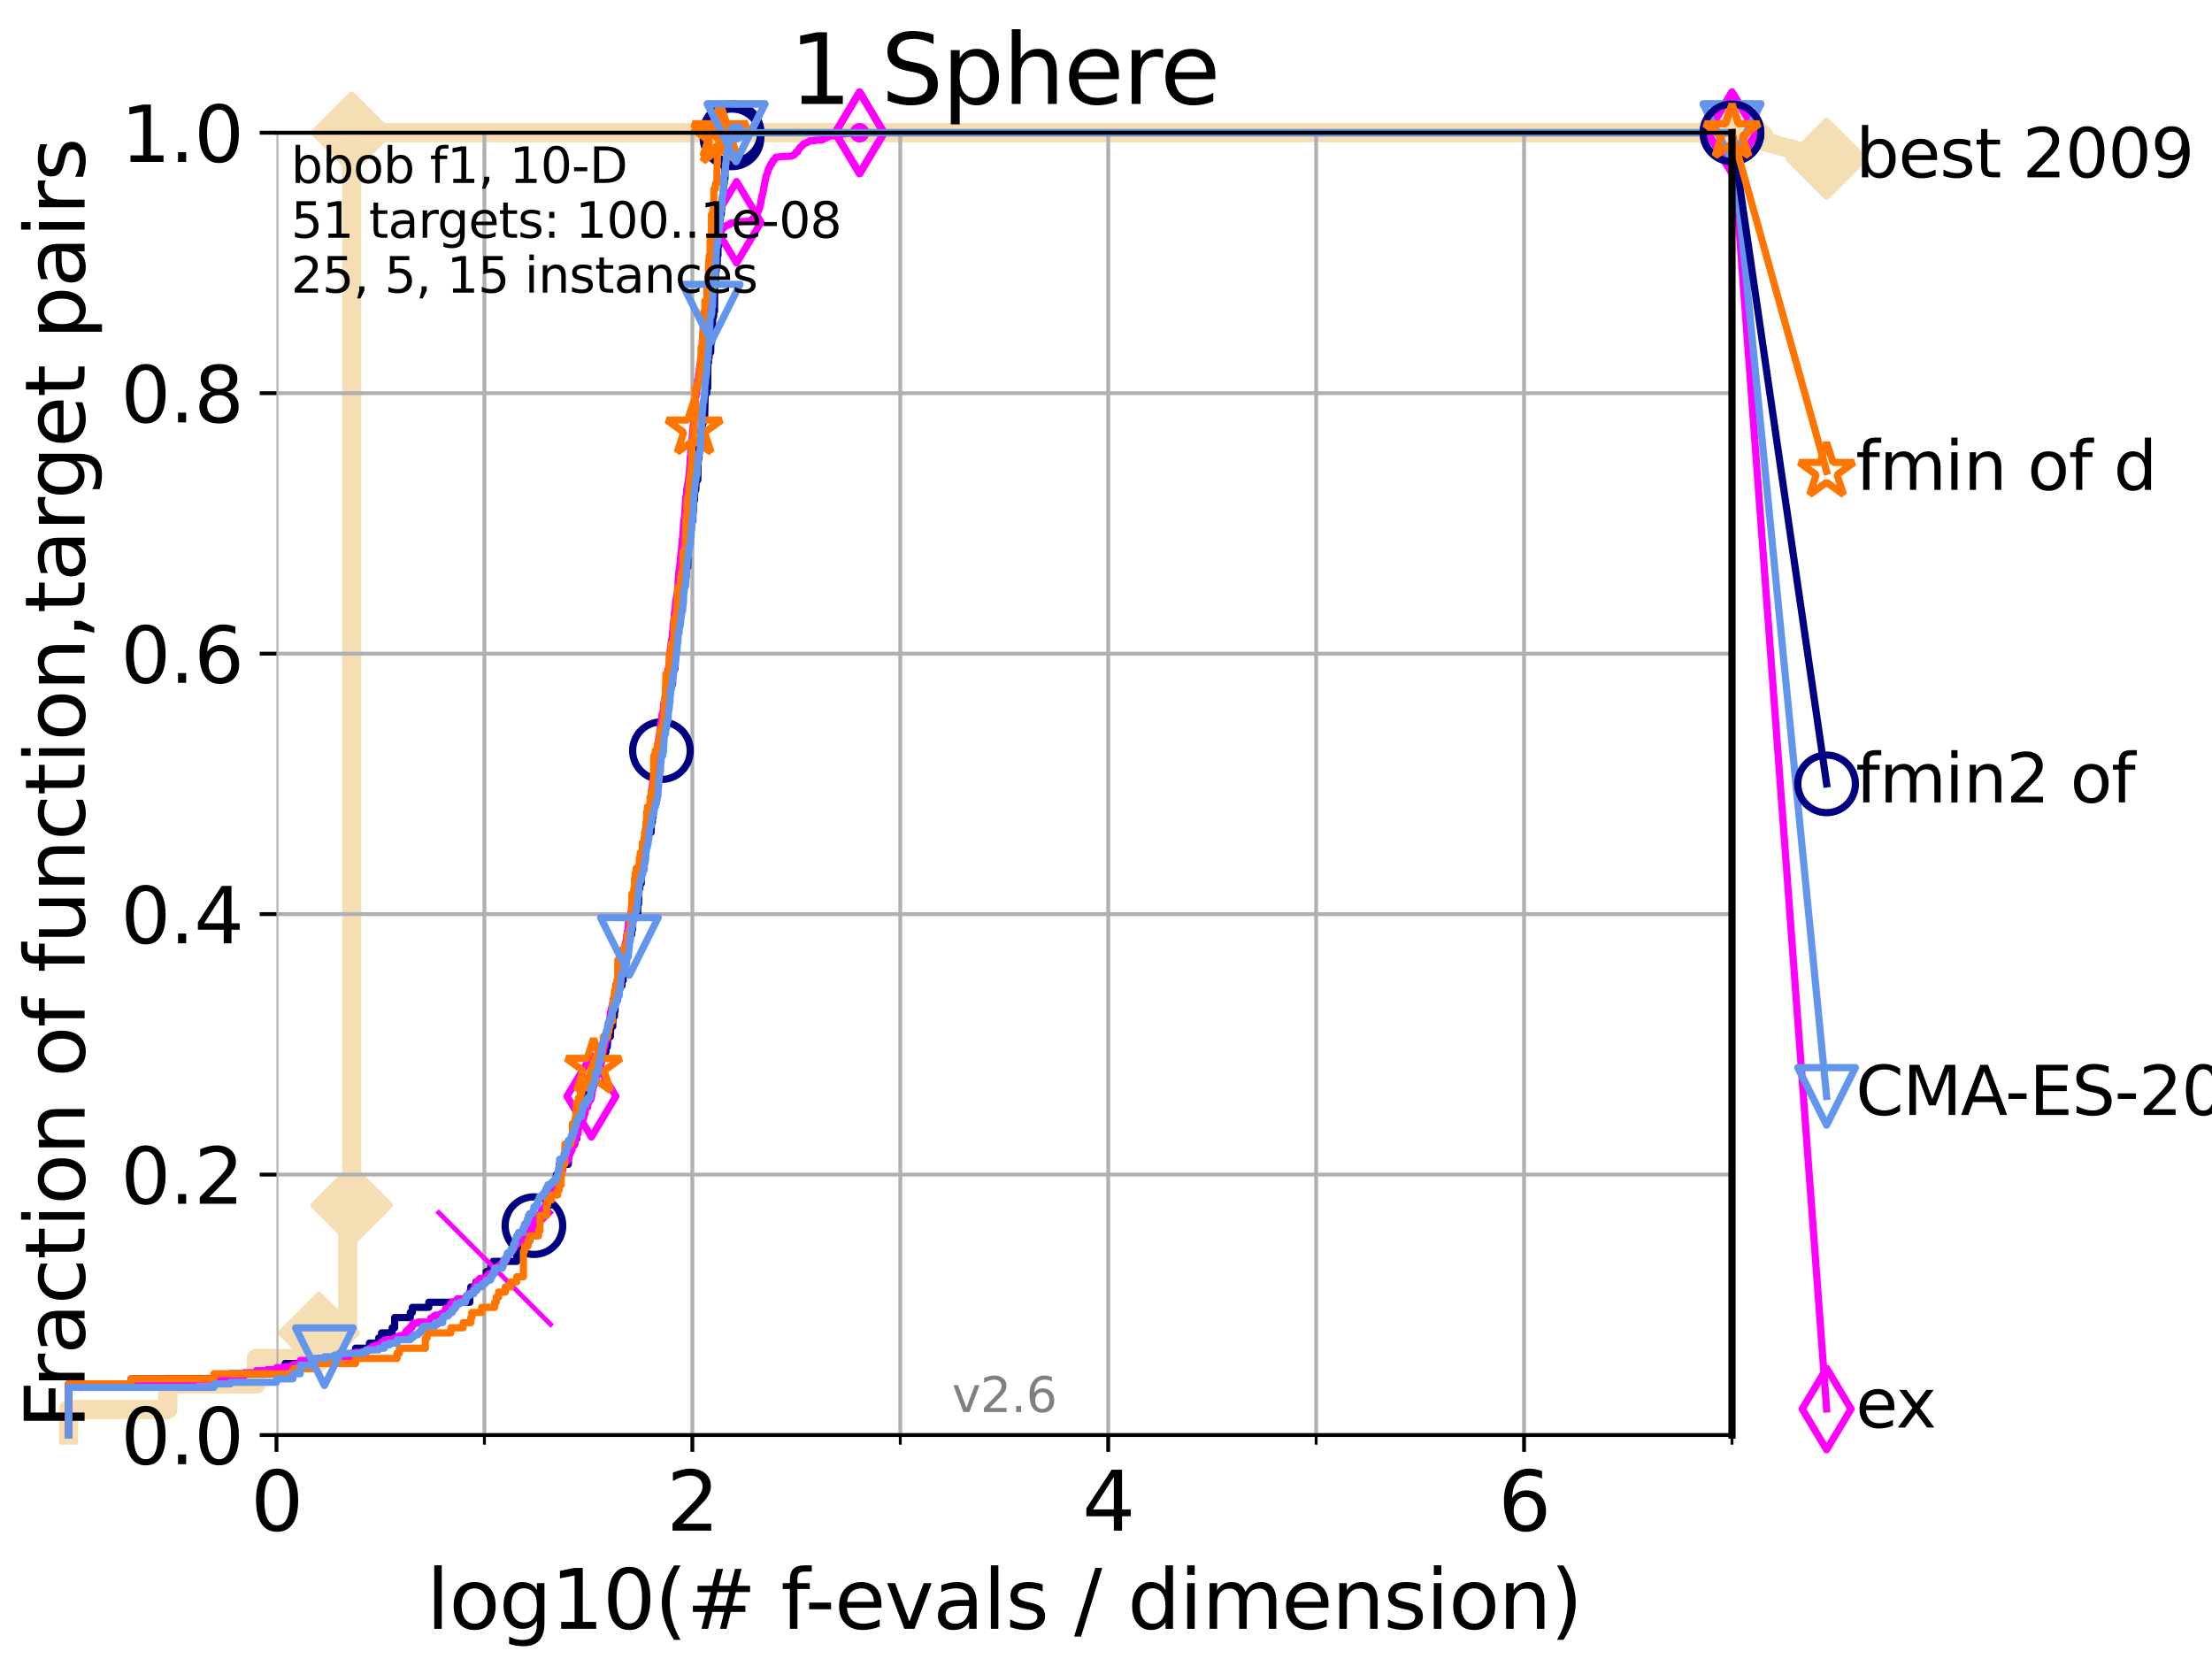 <?xml version="1.0" encoding="utf-8" standalone="no"?>
<!DOCTYPE svg PUBLIC "-//W3C//DTD SVG 1.1//EN"
  "http://www.w3.org/Graphics/SVG/1.1/DTD/svg11.dtd">
<svg xmlns:xlink="http://www.w3.org/1999/xlink" width="460.8pt" height="345.6pt" viewBox="0 0 460.8 345.6" xmlns="http://www.w3.org/2000/svg" version="1.1">
 <defs>
  <style type="text/css">*{stroke-linejoin: round; stroke-linecap: butt}</style>
 </defs>
 <g id="figure_1">
  <g id="patch_1">
   <path d="M 0 345.6 
L 460.8 345.6 
L 460.8 0 
L 0 0 
z
" style="fill: #ffffff"/>
  </g>
  <g id="axes_1">
   <g id="patch_2">
    <path d="M 57.6 298.944 
L 360.806 298.944 
L 360.806 27.648 
L 57.6 27.648 
z
" style="fill: #ffffff"/>
   </g>
   <g id="line2d_1">
    <path d="M 14.285 298.944 
L 14.285 293.624 
L 34.951 293.624 
L 34.951 288.305 
L 53.402 288.305 
L 53.402 282.985 
L 66.441 282.985 
L 66.441 277.666 
L 72.432 277.666 
L 72.432 251.068 
L 73.268 251.068 
L 73.268 27.648 
L 360.806 27.648 
" style="fill: none; stroke: #f5deb3; stroke-width: 4; stroke-linecap: square"/>
   </g>
   <g id="line2d_2">
    <defs>
     <path id="md64a3722e3" d="M -0 7.778 
L 7.778 0 
L 0 -7.778 
L -7.778 -0 
z
" style="stroke: #f5deb3; stroke-width: 1.5; stroke-linejoin: miter"/>
    </defs>
    <g>
     <use xlink:href="#md64a3722e3" x="66.441" y="277.666" style="fill: #f5deb3; stroke: #f5deb3; stroke-width: 1.5; stroke-linejoin: miter"/>
     <use xlink:href="#md64a3722e3" x="73.268" y="251.068" style="fill: #f5deb3; stroke: #f5deb3; stroke-width: 1.5; stroke-linejoin: miter"/>
     <use xlink:href="#md64a3722e3" x="73.268" y="251.068" style="fill: #f5deb3; stroke: #f5deb3; stroke-width: 1.5; stroke-linejoin: miter"/>
     <use xlink:href="#md64a3722e3" x="73.268" y="27.648" style="fill: #f5deb3; stroke: #f5deb3; stroke-width: 1.5; stroke-linejoin: miter"/>
     <use xlink:href="#md64a3722e3" x="73.268" y="27.648" style="fill: #f5deb3; stroke: #f5deb3; stroke-width: 1.5; stroke-linejoin: miter"/>
     <use xlink:href="#md64a3722e3" x="360.806" y="27.648" style="fill: #f5deb3; stroke: #f5deb3; stroke-width: 1.5; stroke-linejoin: miter"/>
    </g>
   </g>
   <g id="line2d_3">
    <path style="fill: none; stroke: #f5deb3; stroke-width: 4; stroke-linecap: square"/>
    <g/>
   </g>
   <g id="line2d_4">
    <path d="M 360.806 27.648 
L 380.515 33.074 
" style="fill: none; stroke: #f5deb3; stroke-width: 4; stroke-linecap: square"/>
    <g>
     <use xlink:href="#md64a3722e3" x="360.806" y="27.648" style="fill: #f5deb3; stroke: #f5deb3; stroke-width: 1.5; stroke-linejoin: miter"/>
     <use xlink:href="#md64a3722e3" x="380.515" y="33.074" style="fill: #f5deb3; stroke: #f5deb3; stroke-width: 1.5; stroke-linejoin: miter"/>
    </g>
   </g>
   <g id="matplotlib.axis_1">
    <g id="xtick_1">
     <g id="line2d_5">
      <path d="M 57.6 298.944 
L 57.6 27.648 
" clip-path="url(#p0e25e59781)" style="fill: none; stroke: #b0b0b0; stroke-width: 0.8; stroke-linecap: square"/>
     </g>
     <g id="line2d_6">
      <defs>
       <path id="mb479c3994a" d="M 0 0 
L 0 3.5 
" style="stroke: #000000; stroke-width: 0.8"/>
      </defs>
      <g>
       <use xlink:href="#mb479c3994a" x="57.6" y="298.944" style="stroke: #000000; stroke-width: 0.8"/>
      </g>
     </g>
     <g id="text_1">
      <!-- 0 -->
      <g transform="translate(52.192 318.861)scale(0.17 -0.17)">
       <defs>
        <path id="DejaVuSans-30" d="M 2034 4250 
Q 1547 4250 1301 3770 
Q 1056 3291 1056 2328 
Q 1056 1369 1301 889 
Q 1547 409 2034 409 
Q 2525 409 2770 889 
Q 3016 1369 3016 2328 
Q 3016 3291 2770 3770 
Q 2525 4250 2034 4250 
z
M 2034 4750 
Q 2819 4750 3233 4129 
Q 3647 3509 3647 2328 
Q 3647 1150 3233 529 
Q 2819 -91 2034 -91 
Q 1250 -91 836 529 
Q 422 1150 422 2328 
Q 422 3509 836 4129 
Q 1250 4750 2034 4750 
z
" transform="scale(0.016)"/>
       </defs>
       <use xlink:href="#DejaVuSans-30"/>
      </g>
     </g>
    </g>
    <g id="xtick_2">
     <g id="line2d_7">
      <path d="M 144.23 298.944 
L 144.23 27.648 
" clip-path="url(#p0e25e59781)" style="fill: none; stroke: #b0b0b0; stroke-width: 0.8; stroke-linecap: square"/>
     </g>
     <g id="line2d_8">
      <g>
       <use xlink:href="#mb479c3994a" x="144.23" y="298.944" style="stroke: #000000; stroke-width: 0.8"/>
      </g>
     </g>
     <g id="text_2">
      <!-- 2 -->
      <g transform="translate(138.822 318.861)scale(0.17 -0.17)">
       <defs>
        <path id="DejaVuSans-32" d="M 1228 531 
L 3431 531 
L 3431 0 
L 469 0 
L 469 531 
Q 828 903 1448 1529 
Q 2069 2156 2228 2338 
Q 2531 2678 2651 2914 
Q 2772 3150 2772 3378 
Q 2772 3750 2511 3984 
Q 2250 4219 1831 4219 
Q 1534 4219 1204 4116 
Q 875 4013 500 3803 
L 500 4441 
Q 881 4594 1212 4672 
Q 1544 4750 1819 4750 
Q 2544 4750 2975 4387 
Q 3406 4025 3406 3419 
Q 3406 3131 3298 2873 
Q 3191 2616 2906 2266 
Q 2828 2175 2409 1742 
Q 1991 1309 1228 531 
z
" transform="scale(0.016)"/>
       </defs>
       <use xlink:href="#DejaVuSans-32"/>
      </g>
     </g>
    </g>
    <g id="xtick_3">
     <g id="line2d_9">
      <path d="M 230.861 298.944 
L 230.861 27.648 
" clip-path="url(#p0e25e59781)" style="fill: none; stroke: #b0b0b0; stroke-width: 0.8; stroke-linecap: square"/>
     </g>
     <g id="line2d_10">
      <g>
       <use xlink:href="#mb479c3994a" x="230.861" y="298.944" style="stroke: #000000; stroke-width: 0.8"/>
      </g>
     </g>
     <g id="text_3">
      <!-- 4 -->
      <g transform="translate(225.453 318.861)scale(0.17 -0.17)">
       <defs>
        <path id="DejaVuSans-34" d="M 2419 4116 
L 825 1625 
L 2419 1625 
L 2419 4116 
z
M 2253 4666 
L 3047 4666 
L 3047 1625 
L 3713 1625 
L 3713 1100 
L 3047 1100 
L 3047 0 
L 2419 0 
L 2419 1100 
L 313 1100 
L 313 1709 
L 2253 4666 
z
" transform="scale(0.016)"/>
       </defs>
       <use xlink:href="#DejaVuSans-34"/>
      </g>
     </g>
    </g>
    <g id="xtick_4">
     <g id="line2d_11">
      <path d="M 317.491 298.944 
L 317.491 27.648 
" clip-path="url(#p0e25e59781)" style="fill: none; stroke: #b0b0b0; stroke-width: 0.8; stroke-linecap: square"/>
     </g>
     <g id="line2d_12">
      <g>
       <use xlink:href="#mb479c3994a" x="317.491" y="298.944" style="stroke: #000000; stroke-width: 0.8"/>
      </g>
     </g>
     <g id="text_4">
      <!-- 6 -->
      <g transform="translate(312.083 318.861)scale(0.17 -0.17)">
       <defs>
        <path id="DejaVuSans-36" d="M 2113 2584 
Q 1688 2584 1439 2293 
Q 1191 2003 1191 1497 
Q 1191 994 1439 701 
Q 1688 409 2113 409 
Q 2538 409 2786 701 
Q 3034 994 3034 1497 
Q 3034 2003 2786 2293 
Q 2538 2584 2113 2584 
z
M 3366 4563 
L 3366 3988 
Q 3128 4100 2886 4159 
Q 2644 4219 2406 4219 
Q 1781 4219 1451 3797 
Q 1122 3375 1075 2522 
Q 1259 2794 1537 2939 
Q 1816 3084 2150 3084 
Q 2853 3084 3261 2657 
Q 3669 2231 3669 1497 
Q 3669 778 3244 343 
Q 2819 -91 2113 -91 
Q 1303 -91 875 529 
Q 447 1150 447 2328 
Q 447 3434 972 4092 
Q 1497 4750 2381 4750 
Q 2619 4750 2861 4703 
Q 3103 4656 3366 4563 
z
" transform="scale(0.016)"/>
       </defs>
       <use xlink:href="#DejaVuSans-36"/>
      </g>
     </g>
    </g>
    <g id="xtick_5">
     <g id="line2d_13">
      <path d="M 100.915 298.944 
L 100.915 27.648 
" clip-path="url(#p0e25e59781)" style="fill: none; stroke: #b0b0b0; stroke-width: 0.8; stroke-linecap: square"/>
     </g>
     <g id="line2d_14">
      <defs>
       <path id="m0ddc84b287" d="M 0 0 
L 0 2 
" style="stroke: #000000; stroke-width: 0.6"/>
      </defs>
      <g>
       <use xlink:href="#m0ddc84b287" x="100.915" y="298.944" style="stroke: #000000; stroke-width: 0.6"/>
      </g>
     </g>
    </g>
    <g id="xtick_6">
     <g id="line2d_15">
      <path d="M 187.546 298.944 
L 187.546 27.648 
" clip-path="url(#p0e25e59781)" style="fill: none; stroke: #b0b0b0; stroke-width: 0.8; stroke-linecap: square"/>
     </g>
     <g id="line2d_16">
      <g>
       <use xlink:href="#m0ddc84b287" x="187.546" y="298.944" style="stroke: #000000; stroke-width: 0.6"/>
      </g>
     </g>
    </g>
    <g id="xtick_7">
     <g id="line2d_17">
      <path d="M 274.176 298.944 
L 274.176 27.648 
" clip-path="url(#p0e25e59781)" style="fill: none; stroke: #b0b0b0; stroke-width: 0.8; stroke-linecap: square"/>
     </g>
     <g id="line2d_18">
      <g>
       <use xlink:href="#m0ddc84b287" x="274.176" y="298.944" style="stroke: #000000; stroke-width: 0.6"/>
      </g>
     </g>
    </g>
    <g id="xtick_8">
     <g id="line2d_19">
      <path d="M 360.806 298.944 
L 360.806 27.648 
" clip-path="url(#p0e25e59781)" style="fill: none; stroke: #b0b0b0; stroke-width: 0.8; stroke-linecap: square"/>
     </g>
     <g id="line2d_20">
      <g>
       <use xlink:href="#m0ddc84b287" x="360.806" y="298.944" style="stroke: #000000; stroke-width: 0.6"/>
      </g>
     </g>
    </g>
    <g id="text_5">
     <!-- log10(# f-evals / dimension) -->
     <g transform="translate(88.823 339.314)scale(0.17 -0.17)">
      <defs>
       <path id="DejaVuSans-6c" d="M 603 4863 
L 1178 4863 
L 1178 0 
L 603 0 
L 603 4863 
z
" transform="scale(0.016)"/>
       <path id="DejaVuSans-6f" d="M 1959 3097 
Q 1497 3097 1228 2736 
Q 959 2375 959 1747 
Q 959 1119 1226 758 
Q 1494 397 1959 397 
Q 2419 397 2687 759 
Q 2956 1122 2956 1747 
Q 2956 2369 2687 2733 
Q 2419 3097 1959 3097 
z
M 1959 3584 
Q 2709 3584 3137 3096 
Q 3566 2609 3566 1747 
Q 3566 888 3137 398 
Q 2709 -91 1959 -91 
Q 1206 -91 779 398 
Q 353 888 353 1747 
Q 353 2609 779 3096 
Q 1206 3584 1959 3584 
z
" transform="scale(0.016)"/>
       <path id="DejaVuSans-67" d="M 2906 1791 
Q 2906 2416 2648 2759 
Q 2391 3103 1925 3103 
Q 1463 3103 1205 2759 
Q 947 2416 947 1791 
Q 947 1169 1205 825 
Q 1463 481 1925 481 
Q 2391 481 2648 825 
Q 2906 1169 2906 1791 
z
M 3481 434 
Q 3481 -459 3084 -895 
Q 2688 -1331 1869 -1331 
Q 1566 -1331 1297 -1286 
Q 1028 -1241 775 -1147 
L 775 -588 
Q 1028 -725 1275 -790 
Q 1522 -856 1778 -856 
Q 2344 -856 2625 -561 
Q 2906 -266 2906 331 
L 2906 616 
Q 2728 306 2450 153 
Q 2172 0 1784 0 
Q 1141 0 747 490 
Q 353 981 353 1791 
Q 353 2603 747 3093 
Q 1141 3584 1784 3584 
Q 2172 3584 2450 3431 
Q 2728 3278 2906 2969 
L 2906 3500 
L 3481 3500 
L 3481 434 
z
" transform="scale(0.016)"/>
       <path id="DejaVuSans-31" d="M 794 531 
L 1825 531 
L 1825 4091 
L 703 3866 
L 703 4441 
L 1819 4666 
L 2450 4666 
L 2450 531 
L 3481 531 
L 3481 0 
L 794 0 
L 794 531 
z
" transform="scale(0.016)"/>
       <path id="DejaVuSans-28" d="M 1984 4856 
Q 1566 4138 1362 3434 
Q 1159 2731 1159 2009 
Q 1159 1288 1364 580 
Q 1569 -128 1984 -844 
L 1484 -844 
Q 1016 -109 783 600 
Q 550 1309 550 2009 
Q 550 2706 781 3412 
Q 1013 4119 1484 4856 
L 1984 4856 
z
" transform="scale(0.016)"/>
       <path id="DejaVuSans-23" d="M 3272 2816 
L 2363 2816 
L 2100 1772 
L 3016 1772 
L 3272 2816 
z
M 2803 4594 
L 2478 3297 
L 3391 3297 
L 3719 4594 
L 4219 4594 
L 3897 3297 
L 4872 3297 
L 4872 2816 
L 3775 2816 
L 3519 1772 
L 4513 1772 
L 4513 1294 
L 3397 1294 
L 3072 0 
L 2572 0 
L 2894 1294 
L 1978 1294 
L 1656 0 
L 1153 0 
L 1478 1294 
L 494 1294 
L 494 1772 
L 1594 1772 
L 1856 2816 
L 850 2816 
L 850 3297 
L 1978 3297 
L 2297 4594 
L 2803 4594 
z
" transform="scale(0.016)"/>
       <path id="DejaVuSans-20" transform="scale(0.016)"/>
       <path id="DejaVuSans-66" d="M 2375 4863 
L 2375 4384 
L 1825 4384 
Q 1516 4384 1395 4259 
Q 1275 4134 1275 3809 
L 1275 3500 
L 2222 3500 
L 2222 3053 
L 1275 3053 
L 1275 0 
L 697 0 
L 697 3053 
L 147 3053 
L 147 3500 
L 697 3500 
L 697 3744 
Q 697 4328 969 4595 
Q 1241 4863 1831 4863 
L 2375 4863 
z
" transform="scale(0.016)"/>
       <path id="DejaVuSans-2d" d="M 313 2009 
L 1997 2009 
L 1997 1497 
L 313 1497 
L 313 2009 
z
" transform="scale(0.016)"/>
       <path id="DejaVuSans-65" d="M 3597 1894 
L 3597 1613 
L 953 1613 
Q 991 1019 1311 708 
Q 1631 397 2203 397 
Q 2534 397 2845 478 
Q 3156 559 3463 722 
L 3463 178 
Q 3153 47 2828 -22 
Q 2503 -91 2169 -91 
Q 1331 -91 842 396 
Q 353 884 353 1716 
Q 353 2575 817 3079 
Q 1281 3584 2069 3584 
Q 2775 3584 3186 3129 
Q 3597 2675 3597 1894 
z
M 3022 2063 
Q 3016 2534 2758 2815 
Q 2500 3097 2075 3097 
Q 1594 3097 1305 2825 
Q 1016 2553 972 2059 
L 3022 2063 
z
" transform="scale(0.016)"/>
       <path id="DejaVuSans-76" d="M 191 3500 
L 800 3500 
L 1894 563 
L 2988 3500 
L 3597 3500 
L 2284 0 
L 1503 0 
L 191 3500 
z
" transform="scale(0.016)"/>
       <path id="DejaVuSans-61" d="M 2194 1759 
Q 1497 1759 1228 1600 
Q 959 1441 959 1056 
Q 959 750 1161 570 
Q 1363 391 1709 391 
Q 2188 391 2477 730 
Q 2766 1069 2766 1631 
L 2766 1759 
L 2194 1759 
z
M 3341 1997 
L 3341 0 
L 2766 0 
L 2766 531 
Q 2569 213 2275 61 
Q 1981 -91 1556 -91 
Q 1019 -91 701 211 
Q 384 513 384 1019 
Q 384 1609 779 1909 
Q 1175 2209 1959 2209 
L 2766 2209 
L 2766 2266 
Q 2766 2663 2505 2880 
Q 2244 3097 1772 3097 
Q 1472 3097 1187 3025 
Q 903 2953 641 2809 
L 641 3341 
Q 956 3463 1253 3523 
Q 1550 3584 1831 3584 
Q 2591 3584 2966 3190 
Q 3341 2797 3341 1997 
z
" transform="scale(0.016)"/>
       <path id="DejaVuSans-73" d="M 2834 3397 
L 2834 2853 
Q 2591 2978 2328 3040 
Q 2066 3103 1784 3103 
Q 1356 3103 1142 2972 
Q 928 2841 928 2578 
Q 928 2378 1081 2264 
Q 1234 2150 1697 2047 
L 1894 2003 
Q 2506 1872 2764 1633 
Q 3022 1394 3022 966 
Q 3022 478 2636 193 
Q 2250 -91 1575 -91 
Q 1294 -91 989 -36 
Q 684 19 347 128 
L 347 722 
Q 666 556 975 473 
Q 1284 391 1588 391 
Q 1994 391 2212 530 
Q 2431 669 2431 922 
Q 2431 1156 2273 1281 
Q 2116 1406 1581 1522 
L 1381 1569 
Q 847 1681 609 1914 
Q 372 2147 372 2553 
Q 372 3047 722 3315 
Q 1072 3584 1716 3584 
Q 2034 3584 2315 3537 
Q 2597 3491 2834 3397 
z
" transform="scale(0.016)"/>
       <path id="DejaVuSans-2f" d="M 1625 4666 
L 2156 4666 
L 531 -594 
L 0 -594 
L 1625 4666 
z
" transform="scale(0.016)"/>
       <path id="DejaVuSans-64" d="M 2906 2969 
L 2906 4863 
L 3481 4863 
L 3481 0 
L 2906 0 
L 2906 525 
Q 2725 213 2448 61 
Q 2172 -91 1784 -91 
Q 1150 -91 751 415 
Q 353 922 353 1747 
Q 353 2572 751 3078 
Q 1150 3584 1784 3584 
Q 2172 3584 2448 3432 
Q 2725 3281 2906 2969 
z
M 947 1747 
Q 947 1113 1208 752 
Q 1469 391 1925 391 
Q 2381 391 2643 752 
Q 2906 1113 2906 1747 
Q 2906 2381 2643 2742 
Q 2381 3103 1925 3103 
Q 1469 3103 1208 2742 
Q 947 2381 947 1747 
z
" transform="scale(0.016)"/>
       <path id="DejaVuSans-69" d="M 603 3500 
L 1178 3500 
L 1178 0 
L 603 0 
L 603 3500 
z
M 603 4863 
L 1178 4863 
L 1178 4134 
L 603 4134 
L 603 4863 
z
" transform="scale(0.016)"/>
       <path id="DejaVuSans-6d" d="M 3328 2828 
Q 3544 3216 3844 3400 
Q 4144 3584 4550 3584 
Q 5097 3584 5394 3201 
Q 5691 2819 5691 2113 
L 5691 0 
L 5113 0 
L 5113 2094 
Q 5113 2597 4934 2840 
Q 4756 3084 4391 3084 
Q 3944 3084 3684 2787 
Q 3425 2491 3425 1978 
L 3425 0 
L 2847 0 
L 2847 2094 
Q 2847 2600 2669 2842 
Q 2491 3084 2119 3084 
Q 1678 3084 1418 2786 
Q 1159 2488 1159 1978 
L 1159 0 
L 581 0 
L 581 3500 
L 1159 3500 
L 1159 2956 
Q 1356 3278 1631 3431 
Q 1906 3584 2284 3584 
Q 2666 3584 2933 3390 
Q 3200 3197 3328 2828 
z
" transform="scale(0.016)"/>
       <path id="DejaVuSans-6e" d="M 3513 2113 
L 3513 0 
L 2938 0 
L 2938 2094 
Q 2938 2591 2744 2837 
Q 2550 3084 2163 3084 
Q 1697 3084 1428 2787 
Q 1159 2491 1159 1978 
L 1159 0 
L 581 0 
L 581 3500 
L 1159 3500 
L 1159 2956 
Q 1366 3272 1645 3428 
Q 1925 3584 2291 3584 
Q 2894 3584 3203 3211 
Q 3513 2838 3513 2113 
z
" transform="scale(0.016)"/>
       <path id="DejaVuSans-29" d="M 513 4856 
L 1013 4856 
Q 1481 4119 1714 3412 
Q 1947 2706 1947 2009 
Q 1947 1309 1714 600 
Q 1481 -109 1013 -844 
L 513 -844 
Q 928 -128 1133 580 
Q 1338 1288 1338 2009 
Q 1338 2731 1133 3434 
Q 928 4138 513 4856 
z
" transform="scale(0.016)"/>
      </defs>
      <use xlink:href="#DejaVuSans-6c"/>
      <use xlink:href="#DejaVuSans-6f" x="27.783"/>
      <use xlink:href="#DejaVuSans-67" x="88.965"/>
      <use xlink:href="#DejaVuSans-31" x="152.441"/>
      <use xlink:href="#DejaVuSans-30" x="216.064"/>
      <use xlink:href="#DejaVuSans-28" x="279.688"/>
      <use xlink:href="#DejaVuSans-23" x="318.701"/>
      <use xlink:href="#DejaVuSans-20" x="402.49"/>
      <use xlink:href="#DejaVuSans-66" x="434.277"/>
      <use xlink:href="#DejaVuSans-2d" x="463.982"/>
      <use xlink:href="#DejaVuSans-65" x="500.066"/>
      <use xlink:href="#DejaVuSans-76" x="561.59"/>
      <use xlink:href="#DejaVuSans-61" x="620.77"/>
      <use xlink:href="#DejaVuSans-6c" x="682.049"/>
      <use xlink:href="#DejaVuSans-73" x="709.832"/>
      <use xlink:href="#DejaVuSans-20" x="761.932"/>
      <use xlink:href="#DejaVuSans-2f" x="793.719"/>
      <use xlink:href="#DejaVuSans-20" x="827.41"/>
      <use xlink:href="#DejaVuSans-64" x="859.197"/>
      <use xlink:href="#DejaVuSans-69" x="922.674"/>
      <use xlink:href="#DejaVuSans-6d" x="950.457"/>
      <use xlink:href="#DejaVuSans-65" x="1047.869"/>
      <use xlink:href="#DejaVuSans-6e" x="1109.393"/>
      <use xlink:href="#DejaVuSans-73" x="1172.771"/>
      <use xlink:href="#DejaVuSans-69" x="1224.871"/>
      <use xlink:href="#DejaVuSans-6f" x="1252.654"/>
      <use xlink:href="#DejaVuSans-6e" x="1313.836"/>
      <use xlink:href="#DejaVuSans-29" x="1377.215"/>
     </g>
    </g>
   </g>
   <g id="matplotlib.axis_2">
    <g id="ytick_1">
     <g id="line2d_21">
      <path d="M 57.6 298.944 
L 360.806 298.944 
" clip-path="url(#p0e25e59781)" style="fill: none; stroke: #b0b0b0; stroke-width: 0.8; stroke-linecap: square"/>
     </g>
     <g id="line2d_22">
      <defs>
       <path id="mc57208be5d" d="M 0 0 
L -3.5 0 
" style="stroke: #000000; stroke-width: 0.8"/>
      </defs>
      <g>
       <use xlink:href="#mc57208be5d" x="57.6" y="298.944" style="stroke: #000000; stroke-width: 0.8"/>
      </g>
     </g>
     <g id="text_6">
      <!-- 0.0 -->
      <g transform="translate(25.155 305.023)scale(0.16 -0.16)">
       <defs>
        <path id="DejaVuSans-2e" d="M 684 794 
L 1344 794 
L 1344 0 
L 684 0 
L 684 794 
z
" transform="scale(0.016)"/>
       </defs>
       <use xlink:href="#DejaVuSans-30"/>
       <use xlink:href="#DejaVuSans-2e" x="63.623"/>
       <use xlink:href="#DejaVuSans-30" x="95.41"/>
      </g>
     </g>
    </g>
    <g id="ytick_2">
     <g id="line2d_23">
      <path d="M 57.6 244.685 
L 360.806 244.685 
" clip-path="url(#p0e25e59781)" style="fill: none; stroke: #b0b0b0; stroke-width: 0.8; stroke-linecap: square"/>
     </g>
     <g id="line2d_24">
      <g>
       <use xlink:href="#mc57208be5d" x="57.6" y="244.685" style="stroke: #000000; stroke-width: 0.8"/>
      </g>
     </g>
     <g id="text_7">
      <!-- 0.2 -->
      <g transform="translate(25.155 250.764)scale(0.16 -0.16)">
       <use xlink:href="#DejaVuSans-30"/>
       <use xlink:href="#DejaVuSans-2e" x="63.623"/>
       <use xlink:href="#DejaVuSans-32" x="95.41"/>
      </g>
     </g>
    </g>
    <g id="ytick_3">
     <g id="line2d_25">
      <path d="M 57.6 190.426 
L 360.806 190.426 
" clip-path="url(#p0e25e59781)" style="fill: none; stroke: #b0b0b0; stroke-width: 0.8; stroke-linecap: square"/>
     </g>
     <g id="line2d_26">
      <g>
       <use xlink:href="#mc57208be5d" x="57.6" y="190.426" style="stroke: #000000; stroke-width: 0.8"/>
      </g>
     </g>
     <g id="text_8">
      <!-- 0.4 -->
      <g transform="translate(25.155 196.504)scale(0.16 -0.16)">
       <use xlink:href="#DejaVuSans-30"/>
       <use xlink:href="#DejaVuSans-2e" x="63.623"/>
       <use xlink:href="#DejaVuSans-34" x="95.41"/>
      </g>
     </g>
    </g>
    <g id="ytick_4">
     <g id="line2d_27">
      <path d="M 57.6 136.166 
L 360.806 136.166 
" clip-path="url(#p0e25e59781)" style="fill: none; stroke: #b0b0b0; stroke-width: 0.8; stroke-linecap: square"/>
     </g>
     <g id="line2d_28">
      <g>
       <use xlink:href="#mc57208be5d" x="57.6" y="136.166" style="stroke: #000000; stroke-width: 0.8"/>
      </g>
     </g>
     <g id="text_9">
      <!-- 0.6 -->
      <g transform="translate(25.155 142.245)scale(0.16 -0.16)">
       <use xlink:href="#DejaVuSans-30"/>
       <use xlink:href="#DejaVuSans-2e" x="63.623"/>
       <use xlink:href="#DejaVuSans-36" x="95.41"/>
      </g>
     </g>
    </g>
    <g id="ytick_5">
     <g id="line2d_29">
      <path d="M 57.6 81.907 
L 360.806 81.907 
" clip-path="url(#p0e25e59781)" style="fill: none; stroke: #b0b0b0; stroke-width: 0.8; stroke-linecap: square"/>
     </g>
     <g id="line2d_30">
      <g>
       <use xlink:href="#mc57208be5d" x="57.6" y="81.907" style="stroke: #000000; stroke-width: 0.8"/>
      </g>
     </g>
     <g id="text_10">
      <!-- 0.8 -->
      <g transform="translate(25.155 87.986)scale(0.16 -0.16)">
       <defs>
        <path id="DejaVuSans-38" d="M 2034 2216 
Q 1584 2216 1326 1975 
Q 1069 1734 1069 1313 
Q 1069 891 1326 650 
Q 1584 409 2034 409 
Q 2484 409 2743 651 
Q 3003 894 3003 1313 
Q 3003 1734 2745 1975 
Q 2488 2216 2034 2216 
z
M 1403 2484 
Q 997 2584 770 2862 
Q 544 3141 544 3541 
Q 544 4100 942 4425 
Q 1341 4750 2034 4750 
Q 2731 4750 3128 4425 
Q 3525 4100 3525 3541 
Q 3525 3141 3298 2862 
Q 3072 2584 2669 2484 
Q 3125 2378 3379 2068 
Q 3634 1759 3634 1313 
Q 3634 634 3220 271 
Q 2806 -91 2034 -91 
Q 1263 -91 848 271 
Q 434 634 434 1313 
Q 434 1759 690 2068 
Q 947 2378 1403 2484 
z
M 1172 3481 
Q 1172 3119 1398 2916 
Q 1625 2713 2034 2713 
Q 2441 2713 2670 2916 
Q 2900 3119 2900 3481 
Q 2900 3844 2670 4047 
Q 2441 4250 2034 4250 
Q 1625 4250 1398 4047 
Q 1172 3844 1172 3481 
z
" transform="scale(0.016)"/>
       </defs>
       <use xlink:href="#DejaVuSans-30"/>
       <use xlink:href="#DejaVuSans-2e" x="63.623"/>
       <use xlink:href="#DejaVuSans-38" x="95.41"/>
      </g>
     </g>
    </g>
    <g id="ytick_6">
     <g id="line2d_31">
      <path d="M 57.6 27.648 
L 360.806 27.648 
" clip-path="url(#p0e25e59781)" style="fill: none; stroke: #b0b0b0; stroke-width: 0.8; stroke-linecap: square"/>
     </g>
     <g id="line2d_32">
      <g>
       <use xlink:href="#mc57208be5d" x="57.6" y="27.648" style="stroke: #000000; stroke-width: 0.8"/>
      </g>
     </g>
     <g id="text_11">
      <!-- 1.0 -->
      <g transform="translate(25.155 33.727)scale(0.16 -0.16)">
       <use xlink:href="#DejaVuSans-31"/>
       <use xlink:href="#DejaVuSans-2e" x="63.623"/>
       <use xlink:href="#DejaVuSans-30" x="95.41"/>
      </g>
     </g>
    </g>
    <g id="text_12">
     <!-- Fraction of function,target pairs -->
     <g transform="translate(17.62 297.681)rotate(-90)scale(0.17 -0.17)">
      <defs>
       <path id="DejaVuSans-46" d="M 628 4666 
L 3309 4666 
L 3309 4134 
L 1259 4134 
L 1259 2759 
L 3109 2759 
L 3109 2228 
L 1259 2228 
L 1259 0 
L 628 0 
L 628 4666 
z
" transform="scale(0.016)"/>
       <path id="DejaVuSans-72" d="M 2631 2963 
Q 2534 3019 2420 3045 
Q 2306 3072 2169 3072 
Q 1681 3072 1420 2755 
Q 1159 2438 1159 1844 
L 1159 0 
L 581 0 
L 581 3500 
L 1159 3500 
L 1159 2956 
Q 1341 3275 1631 3429 
Q 1922 3584 2338 3584 
Q 2397 3584 2469 3576 
Q 2541 3569 2628 3553 
L 2631 2963 
z
" transform="scale(0.016)"/>
       <path id="DejaVuSans-63" d="M 3122 3366 
L 3122 2828 
Q 2878 2963 2633 3030 
Q 2388 3097 2138 3097 
Q 1578 3097 1268 2742 
Q 959 2388 959 1747 
Q 959 1106 1268 751 
Q 1578 397 2138 397 
Q 2388 397 2633 464 
Q 2878 531 3122 666 
L 3122 134 
Q 2881 22 2623 -34 
Q 2366 -91 2075 -91 
Q 1284 -91 818 406 
Q 353 903 353 1747 
Q 353 2603 823 3093 
Q 1294 3584 2113 3584 
Q 2378 3584 2631 3529 
Q 2884 3475 3122 3366 
z
" transform="scale(0.016)"/>
       <path id="DejaVuSans-74" d="M 1172 4494 
L 1172 3500 
L 2356 3500 
L 2356 3053 
L 1172 3053 
L 1172 1153 
Q 1172 725 1289 603 
Q 1406 481 1766 481 
L 2356 481 
L 2356 0 
L 1766 0 
Q 1100 0 847 248 
Q 594 497 594 1153 
L 594 3053 
L 172 3053 
L 172 3500 
L 594 3500 
L 594 4494 
L 1172 4494 
z
" transform="scale(0.016)"/>
       <path id="DejaVuSans-75" d="M 544 1381 
L 544 3500 
L 1119 3500 
L 1119 1403 
Q 1119 906 1312 657 
Q 1506 409 1894 409 
Q 2359 409 2629 706 
Q 2900 1003 2900 1516 
L 2900 3500 
L 3475 3500 
L 3475 0 
L 2900 0 
L 2900 538 
Q 2691 219 2414 64 
Q 2138 -91 1772 -91 
Q 1169 -91 856 284 
Q 544 659 544 1381 
z
M 1991 3584 
L 1991 3584 
z
" transform="scale(0.016)"/>
       <path id="DejaVuSans-2c" d="M 750 794 
L 1409 794 
L 1409 256 
L 897 -744 
L 494 -744 
L 750 256 
L 750 794 
z
" transform="scale(0.016)"/>
       <path id="DejaVuSans-70" d="M 1159 525 
L 1159 -1331 
L 581 -1331 
L 581 3500 
L 1159 3500 
L 1159 2969 
Q 1341 3281 1617 3432 
Q 1894 3584 2278 3584 
Q 2916 3584 3314 3078 
Q 3713 2572 3713 1747 
Q 3713 922 3314 415 
Q 2916 -91 2278 -91 
Q 1894 -91 1617 61 
Q 1341 213 1159 525 
z
M 3116 1747 
Q 3116 2381 2855 2742 
Q 2594 3103 2138 3103 
Q 1681 3103 1420 2742 
Q 1159 2381 1159 1747 
Q 1159 1113 1420 752 
Q 1681 391 2138 391 
Q 2594 391 2855 752 
Q 3116 1113 3116 1747 
z
" transform="scale(0.016)"/>
      </defs>
      <use xlink:href="#DejaVuSans-46"/>
      <use xlink:href="#DejaVuSans-72" x="50.27"/>
      <use xlink:href="#DejaVuSans-61" x="91.383"/>
      <use xlink:href="#DejaVuSans-63" x="152.662"/>
      <use xlink:href="#DejaVuSans-74" x="207.643"/>
      <use xlink:href="#DejaVuSans-69" x="246.852"/>
      <use xlink:href="#DejaVuSans-6f" x="274.635"/>
      <use xlink:href="#DejaVuSans-6e" x="335.816"/>
      <use xlink:href="#DejaVuSans-20" x="399.195"/>
      <use xlink:href="#DejaVuSans-6f" x="430.982"/>
      <use xlink:href="#DejaVuSans-66" x="492.164"/>
      <use xlink:href="#DejaVuSans-20" x="527.369"/>
      <use xlink:href="#DejaVuSans-66" x="559.156"/>
      <use xlink:href="#DejaVuSans-75" x="594.361"/>
      <use xlink:href="#DejaVuSans-6e" x="657.74"/>
      <use xlink:href="#DejaVuSans-63" x="721.119"/>
      <use xlink:href="#DejaVuSans-74" x="776.1"/>
      <use xlink:href="#DejaVuSans-69" x="815.309"/>
      <use xlink:href="#DejaVuSans-6f" x="843.092"/>
      <use xlink:href="#DejaVuSans-6e" x="904.273"/>
      <use xlink:href="#DejaVuSans-2c" x="967.652"/>
      <use xlink:href="#DejaVuSans-74" x="999.439"/>
      <use xlink:href="#DejaVuSans-61" x="1038.648"/>
      <use xlink:href="#DejaVuSans-72" x="1099.928"/>
      <use xlink:href="#DejaVuSans-67" x="1139.291"/>
      <use xlink:href="#DejaVuSans-65" x="1202.768"/>
      <use xlink:href="#DejaVuSans-74" x="1264.291"/>
      <use xlink:href="#DejaVuSans-20" x="1303.5"/>
      <use xlink:href="#DejaVuSans-70" x="1335.287"/>
      <use xlink:href="#DejaVuSans-61" x="1398.764"/>
      <use xlink:href="#DejaVuSans-69" x="1460.043"/>
      <use xlink:href="#DejaVuSans-72" x="1487.826"/>
      <use xlink:href="#DejaVuSans-73" x="1528.939"/>
     </g>
    </g>
   </g>
   <g id="line2d_33">
    <defs>
     <path id="mf419e87f97" d="M 0 1.5 
C 0.398 1.5 0.779 1.342 1.061 1.061 
C 1.342 0.779 1.5 0.398 1.5 0 
C 1.5 -0.398 1.342 -0.779 1.061 -1.061 
C 0.779 -1.342 0.398 -1.5 0 -1.5 
C -0.398 -1.5 -0.779 -1.342 -1.061 -1.061 
C -1.342 -0.779 -1.5 -0.398 -1.5 0 
C -1.5 0.398 -1.342 0.779 -1.061 1.061 
C -0.779 1.342 -0.398 1.5 0 1.5 
z
" style="stroke: #f5deb3"/>
    </defs>
    <g>
     <use xlink:href="#mf419e87f97" x="73.268" y="27.648" style="fill: #f5deb3; stroke: #f5deb3"/>
     <use xlink:href="#mf419e87f97" x="73.268" y="27.648" style="fill: #f5deb3; stroke: #f5deb3"/>
    </g>
   </g>
   <g id="line2d_34">
    <defs>
     <path id="m5782a49226" d="M 0 1.5 
C 0.398 1.5 0.779 1.342 1.061 1.061 
C 1.342 0.779 1.5 0.398 1.5 0 
C 1.5 -0.398 1.342 -0.779 1.061 -1.061 
C 0.779 -1.342 0.398 -1.5 0 -1.5 
C -0.398 -1.5 -0.779 -1.342 -1.061 -1.061 
C -1.342 -0.779 -1.5 -0.398 -1.5 0 
C -1.5 0.398 -1.342 0.779 -1.061 1.061 
C -0.779 1.342 -0.398 1.5 0 1.5 
z
" style="stroke: #000080"/>
    </defs>
    <g>
     <use xlink:href="#m5782a49226" x="152.487" y="27.648" style="fill: #000080; stroke: #000080"/>
     <use xlink:href="#m5782a49226" x="152.487" y="27.648" style="fill: #000080; stroke: #000080"/>
    </g>
   </g>
   <g id="line2d_35">
    <path d="M 14.285 298.944 
L 14.285 288.305 
L 27.324 288.305 
L 27.324 287.241 
L 47.991 287.241 
L 47.991 286.177 
L 57.6 286.177 
L 57.6 285.113 
L 59.393 285.113 
L 59.393 284.049 
L 66.441 284.049 
L 66.441 282.985 
L 73.268 282.985 
L 73.268 281.922 
L 74.069 281.922 
L 74.069 280.858 
L 76.969 280.858 
L 76.969 279.794 
L 78.883 279.794 
L 78.883 278.73 
L 79.481 278.73 
L 79.481 277.666 
L 81.696 277.666 
L 81.696 276.602 
L 82.212 276.602 
L 82.212 274.474 
L 85.471 274.474 
L 85.471 273.41 
L 85.894 273.41 
L 85.894 272.346 
L 89.324 272.346 
L 89.324 271.282 
L 97.858 271.282 
L 97.858 269.155 
L 98.078 269.155 
L 98.078 268.091 
L 99.141 268.091 
L 99.141 267.027 
L 101.288 267.027 
L 101.288 264.899 
L 102.188 264.899 
L 102.188 263.835 
L 102.708 263.835 
L 102.708 262.771 
L 107.644 262.771 
L 107.644 261.707 
L 108.163 261.707 
L 108.163 260.643 
L 109.038 260.643 
L 109.038 259.579 
L 109.874 259.579 
L 109.874 258.516 
L 110.336 258.516 
L 110.336 257.452 
L 110.675 257.452 
L 110.675 256.388 
L 111.226 256.388 
L 111.226 255.324 
L 112.386 255.324 
L 112.386 253.196 
L 113.186 253.196 
L 113.186 252.132 
L 113.765 252.132 
L 113.765 251.068 
L 114.602 251.068 
L 114.692 247.877 
L 115.489 247.877 
L 115.489 246.813 
L 115.833 246.813 
L 115.918 244.685 
L 116.419 244.685 
L 116.502 242.557 
L 118.376 242.557 
L 118.451 240.429 
L 118.672 240.429 
L 118.672 239.365 
L 118.89 239.365 
L 118.89 238.301 
L 119.739 238.301 
L 119.739 237.237 
L 120.149 237.237 
L 120.149 236.174 
L 120.351 236.174 
L 120.351 234.046 
L 121.073 234.046 
L 121.073 232.982 
L 121.393 232.982 
L 121.456 229.79 
L 121.954 229.79 
L 121.954 227.662 
L 122.38 227.662 
L 122.38 226.598 
L 122.678 226.598 
L 122.678 225.534 
L 123.375 225.534 
L 123.375 224.471 
L 123.488 224.471 
L 123.488 223.407 
L 123.77 223.407 
L 123.77 222.343 
L 124.535 222.343 
L 124.642 220.215 
L 125.929 220.215 
L 125.929 219.151 
L 126.226 219.151 
L 126.226 218.087 
L 126.517 218.087 
L 126.614 215.959 
L 127.134 215.959 
L 127.227 213.832 
L 127.641 213.832 
L 127.686 211.704 
L 128.001 211.704 
L 128.001 210.64 
L 128.134 210.64 
L 128.134 208.512 
L 128.571 208.512 
L 128.571 206.384 
L 128.999 206.384 
L 128.999 205.32 
L 129.582 205.32 
L 129.582 204.256 
L 129.826 204.256 
L 129.826 202.129 
L 129.987 202.129 
L 129.987 201.065 
L 130.384 201.065 
L 130.384 198.937 
L 130.579 198.937 
L 130.579 197.873 
L 130.696 197.873 
L 130.696 196.809 
L 130.888 196.809 
L 130.888 195.745 
L 131.04 195.745 
L 131.04 194.681 
L 131.601 194.681 
L 131.601 193.617 
L 131.784 193.617 
L 131.82 191.49 
L 132.181 191.49 
L 132.181 190.426 
L 132.847 190.426 
L 132.847 188.298 
L 133.018 188.298 
L 133.12 185.106 
L 133.289 185.106 
L 133.289 184.042 
L 133.59 184.042 
L 133.59 181.914 
L 133.722 181.914 
L 133.82 179.787 
L 134.113 179.787 
L 134.113 178.723 
L 134.368 178.723 
L 134.368 177.659 
L 134.558 177.659 
L 134.59 174.467 
L 134.87 174.467 
L 134.87 173.403 
L 135.628 173.403 
L 135.717 171.275 
L 135.894 171.275 
L 135.894 170.211 
L 136.04 170.211 
L 136.127 168.084 
L 136.271 168.084 
L 136.271 167.02 
L 136.414 167.02 
L 136.414 164.892 
L 136.669 164.892 
L 136.725 162.764 
L 136.892 162.764 
L 136.892 159.572 
L 137.086 159.572 
L 137.086 158.508 
L 137.359 158.508 
L 137.359 157.445 
L 137.628 157.445 
L 137.628 156.381 
L 137.788 156.381 
L 137.867 149.997 
L 137.998 149.997 
L 137.998 148.933 
L 138.284 148.933 
L 138.284 147.869 
L 138.617 147.869 
L 138.617 146.805 
L 139.043 146.805 
L 139.043 145.742 
L 139.191 145.742 
L 139.191 144.678 
L 139.581 144.678 
L 139.581 142.55 
L 140.103 142.55 
L 140.173 139.358 
L 140.589 139.358 
L 140.657 137.23 
L 140.771 137.23 
L 140.793 134.039 
L 140.883 134.039 
L 140.883 132.975 
L 141.018 132.975 
L 141.062 129.783 
L 141.151 129.783 
L 141.217 126.591 
L 141.675 126.591 
L 141.675 125.527 
L 141.868 125.527 
L 141.868 123.4 
L 142.165 123.4 
L 142.165 122.336 
L 142.498 122.336 
L 142.498 121.272 
L 142.743 121.272 
L 142.743 120.208 
L 142.926 120.208 
L 142.926 118.08 
L 143.265 118.08 
L 143.364 113.824 
L 143.541 113.824 
L 143.599 111.697 
L 143.889 111.697 
L 143.889 109.569 
L 144.117 109.569 
L 144.117 108.505 
L 144.343 108.505 
L 144.343 106.377 
L 144.473 106.377 
L 144.473 104.249 
L 144.658 104.249 
L 144.713 102.121 
L 144.932 102.121 
L 145.04 99.994 
L 145.362 99.994 
L 145.45 95.738 
L 145.538 95.738 
L 145.608 92.546 
L 145.748 92.546 
L 145.748 91.482 
L 146.006 91.482 
L 146.092 89.355 
L 146.261 89.355 
L 146.261 88.291 
L 146.429 88.291 
L 146.429 87.227 
L 146.794 87.227 
L 146.892 81.907 
L 147.232 81.907 
L 147.232 80.843 
L 147.424 80.843 
L 147.455 75.524 
L 147.597 75.524 
L 147.597 74.46 
L 147.723 74.46 
L 147.723 73.396 
L 148.048 73.396 
L 148.094 71.268 
L 148.247 71.268 
L 148.322 68.076 
L 148.443 68.076 
L 148.473 65.949 
L 148.667 65.949 
L 148.667 64.885 
L 148.845 64.885 
L 148.889 59.565 
L 148.962 59.565 
L 149.05 57.437 
L 149.079 57.437 
L 149.079 56.373 
L 149.195 56.373 
L 149.195 55.31 
L 149.396 55.31 
L 149.439 53.182 
L 149.567 53.182 
L 149.567 51.054 
L 149.834 51.054 
L 149.904 45.734 
L 150.07 45.734 
L 150.07 44.67 
L 150.248 44.67 
L 150.357 42.543 
L 150.398 42.543 
L 150.398 41.479 
L 150.694 41.479 
L 150.774 38.287 
L 150.867 38.287 
L 150.867 37.223 
L 151.024 37.223 
L 151.024 35.095 
L 151.285 35.095 
L 151.298 32.968 
L 151.554 32.968 
L 151.554 31.904 
L 151.681 31.904 
L 151.681 30.84 
L 152.218 30.84 
L 152.218 29.776 
L 152.365 29.776 
L 152.365 28.712 
L 152.487 28.712 
L 152.487 27.648 
L 360.806 27.648 
L 360.806 27.648 
" style="fill: none; stroke: #000080; stroke-width: 1.5; stroke-linecap: square"/>
   </g>
   <g id="line2d_36">
    <defs>
     <path id="m9eb9a6060b" d="M 0 6 
C 1.591 6 3.117 5.368 4.243 4.243 
C 5.368 3.117 6 1.591 6 0 
C 6 -1.591 5.368 -3.117 4.243 -4.243 
C 3.117 -5.368 1.591 -6 0 -6 
C -1.591 -6 -3.117 -5.368 -4.243 -4.243 
C -5.368 -3.117 -6 -1.591 -6 0 
C -6 1.591 -5.368 3.117 -4.243 4.243 
C -3.117 5.368 -1.591 6 0 6 
z
" style="stroke: #000080; stroke-width: 1.5"/>
    </defs>
    <g>
     <use xlink:href="#m9eb9a6060b" x="111.226" y="255.324" style="fill-opacity: 0; stroke: #000080; stroke-width: 1.5"/>
     <use xlink:href="#m9eb9a6060b" x="137.788" y="156.381" style="fill-opacity: 0; stroke: #000080; stroke-width: 1.5"/>
     <use xlink:href="#m9eb9a6060b" x="152.487" y="28.712" style="fill-opacity: 0; stroke: #000080; stroke-width: 1.5"/>
     <use xlink:href="#m9eb9a6060b" x="152.487" y="27.648" style="fill-opacity: 0; stroke: #000080; stroke-width: 1.5"/>
     <use xlink:href="#m9eb9a6060b" x="152.487" y="27.648" style="fill-opacity: 0; stroke: #000080; stroke-width: 1.5"/>
     <use xlink:href="#m9eb9a6060b" x="360.806" y="27.648" style="fill-opacity: 0; stroke: #000080; stroke-width: 1.5"/>
    </g>
   </g>
   <g id="line2d_37">
    <path style="fill: none; stroke: #000080; stroke-width: 1.5; stroke-linecap: square"/>
    <g/>
   </g>
   <g id="line2d_38">
    <defs>
     <path id="m6bb9f9f796" d="M 0 1.5 
C 0.398 1.5 0.779 1.342 1.061 1.061 
C 1.342 0.779 1.5 0.398 1.5 0 
C 1.5 -0.398 1.342 -0.779 1.061 -1.061 
C 0.779 -1.342 0.398 -1.5 0 -1.5 
C -0.398 -1.5 -0.779 -1.342 -1.061 -1.061 
C -1.342 -0.779 -1.5 -0.398 -1.5 0 
C -1.5 0.398 -1.342 0.779 -1.061 1.061 
C -0.779 1.342 -0.398 1.5 0 1.5 
z
" style="stroke: #ff00ff"/>
    </defs>
    <g>
     <use xlink:href="#m6bb9f9f796" x="179.068" y="27.648" style="fill: #ff00ff; stroke: #ff00ff"/>
     <use xlink:href="#m6bb9f9f796" x="179.068" y="27.648" style="fill: #ff00ff; stroke: #ff00ff"/>
    </g>
   </g>
   <g id="line2d_39">
    <path d="M 14.285 298.944 
L 14.285 288.305 
L 27.324 288.305 
L 27.324 287.879 
L 34.951 287.879 
L 34.951 287.667 
L 40.363 287.667 
L 40.363 287.454 
L 44.561 287.454 
L 44.561 287.028 
L 47.991 287.028 
L 47.991 286.603 
L 50.89 286.603 
L 50.89 285.964 
L 53.402 285.964 
L 53.402 285.539 
L 55.618 285.539 
L 55.618 285.326 
L 57.6 285.326 
L 57.6 284.9 
L 59.393 284.9 
L 59.393 284.688 
L 61.03 284.688 
L 61.03 284.262 
L 62.535 284.262 
L 62.535 283.411 
L 68.657 283.411 
L 68.657 282.985 
L 69.674 282.985 
L 69.674 282.773 
L 72.432 282.773 
L 72.432 282.56 
L 73.268 282.56 
L 73.268 281.922 
L 74.069 281.922 
L 74.069 281.709 
L 76.285 281.709 
L 76.285 281.283 
L 76.969 281.283 
L 76.969 280.858 
L 77.629 280.858 
L 77.629 280.432 
L 78.267 280.432 
L 78.267 280.219 
L 79.481 280.219 
L 79.481 279.581 
L 80.06 279.581 
L 80.06 279.155 
L 81.696 279.155 
L 81.696 278.943 
L 82.212 278.943 
L 82.212 278.73 
L 82.713 278.73 
L 82.713 278.446 
L 83.202 278.446 
L 83.202 278.233 
L 84.143 278.233 
L 84.143 277.95 
L 84.596 277.95 
L 84.596 277.311 
L 85.039 277.311 
L 85.039 276.886 
L 85.471 276.886 
L 85.471 276.46 
L 85.894 276.46 
L 85.894 275.822 
L 86.307 275.822 
L 86.307 275.609 
L 87.108 275.609 
L 87.108 275.396 
L 89.669 275.396 
L 89.669 274.616 
L 90.341 274.616 
L 90.341 274.19 
L 90.668 274.19 
L 90.668 273.978 
L 91.923 273.907 
L 91.923 273.623 
L 92.52 273.623 
L 92.52 273.41 
L 92.812 273.41 
L 92.812 272.559 
L 93.66 272.559 
L 93.66 272.134 
L 93.935 272.134 
L 93.935 271.495 
L 94.206 271.495 
L 94.206 271.212 
L 94.995 271.141 
L 94.995 270.928 
L 95.251 270.928 
L 95.251 270.573 
L 96.951 270.573 
L 96.951 270.36 
L 97.182 270.36 
L 97.182 269.935 
L 97.635 269.935 
L 97.635 269.509 
L 98.078 269.509 
L 98.078 269.296 
L 98.295 269.296 
L 98.295 269.155 
L 98.51 269.155 
L 98.51 268.729 
L 98.723 268.729 
L 98.723 268.445 
L 98.933 268.445 
L 98.933 267.807 
L 99.347 267.807 
L 99.347 266.956 
L 99.751 266.956 
L 99.751 266.53 
L 99.95 266.53 
L 99.95 266.318 
L 101.102 266.318 
L 101.102 266.176 
L 101.288 266.176 
L 101.288 266.034 
L 101.471 266.034 
L 101.471 265.821 
L 101.833 265.821 
L 101.833 265.325 
L 102.363 265.325 
L 102.363 265.112 
L 102.708 265.112 
L 102.708 264.899 
L 103.047 264.899 
L 103.047 264.261 
L 103.707 264.19 
L 103.707 263.764 
L 104.188 263.764 
L 104.188 263.551 
L 104.656 263.48 
L 104.656 263.268 
L 104.962 263.268 
L 104.962 262.842 
L 105.263 262.842 
L 105.263 262.629 
L 105.411 262.629 
L 105.411 262.204 
L 105.559 262.204 
L 105.559 261.565 
L 105.851 261.565 
L 105.851 261.353 
L 105.995 261.353 
L 105.995 261.14 
L 106.28 261.14 
L 106.28 260.927 
L 106.421 260.927 
L 106.421 260.714 
L 106.699 260.643 
L 106.699 260.431 
L 106.837 260.431 
L 106.837 260.005 
L 107.11 260.005 
L 107.11 259.579 
L 107.245 259.579 
L 107.245 259.438 
L 107.379 259.438 
L 107.379 259.225 
L 107.512 259.225 
L 107.512 258.516 
L 107.644 258.516 
L 107.644 258.303 
L 107.775 258.232 
L 107.775 257.806 
L 108.417 257.806 
L 108.417 257.594 
L 108.792 257.523 
L 108.792 257.026 
L 108.915 257.026 
L 108.915 256.813 
L 109.038 256.813 
L 109.038 256.53 
L 109.639 256.459 
L 109.639 256.175 
L 110.106 256.104 
L 110.106 255.82 
L 110.221 255.82 
L 110.221 255.608 
L 110.449 255.537 
L 110.449 255.466 
L 110.675 255.466 
L 110.675 255.324 
L 111.007 255.253 
L 111.007 255.182 
L 111.226 255.182 
L 111.335 254.402 
L 111.442 254.402 
L 111.55 253.976 
L 111.656 253.976 
L 111.656 253.551 
L 112.283 253.551 
L 112.386 252.983 
L 112.488 252.983 
L 112.589 252.7 
L 112.69 252.7 
L 112.79 252.274 
L 112.89 252.274 
L 112.89 252.061 
L 113.088 252.061 
L 113.088 251.919 
L 113.284 251.919 
L 113.381 251.494 
L 113.574 251.423 
L 113.67 250.855 
L 113.765 250.855 
L 113.86 250.43 
L 114.142 250.43 
L 114.234 249.508 
L 114.419 249.508 
L 114.51 248.869 
L 114.692 248.799 
L 114.782 248.657 
L 115.051 248.657 
L 115.139 248.231 
L 115.315 248.231 
L 115.402 247.735 
L 115.489 247.735 
L 115.576 247.167 
L 115.662 247.167 
L 115.747 246.813 
L 115.918 246.742 
L 115.918 246.387 
L 116.086 246.387 
L 116.17 245.891 
L 116.337 245.891 
L 116.337 245.678 
L 116.584 245.678 
L 116.584 245.323 
L 116.746 245.323 
L 116.827 244.685 
L 116.908 244.685 
L 116.988 244.259 
L 117.068 244.259 
L 117.147 243.763 
L 117.227 243.763 
L 117.306 242.557 
L 117.54 242.486 
L 117.618 242.273 
L 117.695 242.273 
L 117.772 241.99 
L 118.152 241.919 
L 118.152 241.706 
L 118.376 241.635 
L 118.451 240.926 
L 118.525 240.926 
L 118.598 240.216 
L 118.672 240.216 
L 118.745 239.862 
L 119.034 239.862 
L 119.106 239.507 
L 119.177 239.507 
L 119.248 238.656 
L 119.669 238.585 
L 119.739 237.805 
L 119.808 237.805 
L 119.876 237.167 
L 120.013 237.096 
L 120.081 236.883 
L 120.149 236.883 
L 120.217 236.244 
L 120.418 236.174 
L 120.484 235.11 
L 120.551 235.11 
L 120.617 234.684 
L 120.683 234.684 
L 120.683 234.613 
L 120.748 234.259 
L 120.944 234.188 
L 120.944 233.975 
L 121.202 233.975 
L 121.202 233.62 
L 121.329 233.62 
L 121.393 233.053 
L 121.582 232.982 
L 121.644 232.343 
L 121.769 232.343 
L 121.831 231.847 
L 121.893 231.847 
L 121.954 230.996 
L 122.077 230.996 
L 122.077 230.712 
L 122.44 230.641 
L 122.5 229.79 
L 122.619 229.719 
L 122.678 229.365 
L 122.737 229.365 
L 122.737 229.223 
L 123.03 229.152 
L 123.088 228.868 
L 123.145 228.868 
L 123.203 228.372 
L 123.26 228.372 
L 123.318 227.237 
L 123.432 227.166 
L 123.488 226.74 
L 123.545 226.74 
L 123.545 226.386 
L 123.658 226.386 
L 123.658 226.102 
L 123.77 226.102 
L 123.77 225.818 
L 123.992 225.747 
L 124.102 224.542 
L 124.211 224.542 
L 124.32 224.045 
L 124.374 224.045 
L 124.482 223.619 
L 124.535 223.619 
L 124.535 223.194 
L 124.695 223.194 
L 124.801 222.839 
L 124.907 222.839 
L 125.012 222.414 
L 125.116 222.343 
L 125.219 221.492 
L 125.271 221.492 
L 125.374 220.641 
L 125.476 220.57 
L 125.527 219.08 
L 125.729 219.009 
L 125.83 218.158 
L 125.979 218.087 
L 126.078 217.307 
L 126.127 217.307 
L 126.226 216.74 
L 126.421 216.669 
L 126.517 215.392 
L 126.661 215.321 
L 126.757 213.619 
L 126.852 213.548 
L 126.946 212.484 
L 127.041 212.484 
L 127.134 210.924 
L 127.227 210.924 
L 127.32 210.214 
L 127.412 210.143 
L 127.412 209.86 
L 127.55 209.86 
L 127.641 208.938 
L 127.731 208.867 
L 127.777 208.016 
L 127.956 207.945 
L 128.045 207.235 
L 128.09 207.235 
L 128.178 206.1 
L 128.222 206.1 
L 128.31 205.108 
L 128.398 205.108 
L 128.398 205.037 
L 128.398 204.895 
L 128.615 204.895 
L 128.701 204.185 
L 128.786 204.115 
L 128.829 203.902 
L 128.999 203.831 
L 129.083 203.192 
L 129.209 203.192 
L 129.293 202.199 
L 129.376 202.199 
L 129.458 201.419 
L 129.5 201.419 
L 129.5 201.348 
L 129.582 200.143 
L 129.745 200.072 
L 129.826 199.575 
L 129.907 199.504 
L 129.987 198.511 
L 130.027 198.511 
L 130.107 197.731 
L 130.147 197.731 
L 130.226 196.596 
L 130.266 196.596 
L 130.345 196.242 
L 130.384 196.242 
L 130.384 196.171 
L 130.462 195.887 
L 130.502 195.887 
L 130.541 194.752 
L 130.657 194.752 
L 130.696 194.114 
L 130.773 194.114 
L 130.85 193.121 
L 130.888 193.121 
L 130.926 191.986 
L 131.04 191.915 
L 131.078 191.702 
L 131.191 191.631 
L 131.266 190.851 
L 131.378 190.78 
L 131.453 189.929 
L 131.527 189.929 
L 131.601 188.44 
L 131.747 188.369 
L 131.857 187.73 
L 131.893 187.73 
L 131.965 187.092 
L 132.073 187.021 
L 132.181 186.312 
L 132.216 186.312 
L 132.323 185.957 
L 132.358 185.957 
L 132.464 184.964 
L 132.499 184.964 
L 132.604 184.184 
L 132.674 184.184 
L 132.778 183.617 
L 132.812 183.617 
L 132.881 182.411 
L 132.984 182.34 
L 133.018 181.914 
L 133.12 181.914 
L 133.222 180.709 
L 133.289 180.638 
L 133.39 179.148 
L 133.424 179.148 
L 133.49 178.581 
L 133.557 178.581 
L 133.557 178.51 
L 133.656 178.368 
L 133.689 178.368 
L 133.722 177.942 
L 133.82 177.942 
L 133.918 177.304 
L 133.951 177.304 
L 134.048 176.808 
L 134.08 176.808 
L 134.177 175.105 
L 134.209 175.105 
L 134.305 174.325 
L 134.368 174.254 
L 134.464 172.694 
L 134.527 172.694 
L 134.621 171.985 
L 134.684 171.985 
L 134.777 171.133 
L 134.963 171.063 
L 135.055 169.786 
L 135.085 169.786 
L 135.177 168.58 
L 135.238 168.58 
L 135.329 167.942 
L 135.359 167.942 
L 135.449 167.445 
L 135.479 167.445 
L 135.569 166.594 
L 135.628 166.523 
L 135.717 164.679 
L 135.776 164.608 
L 135.835 164.183 
L 135.894 164.183 
L 135.981 162.693 
L 136.011 162.693 
L 136.069 162.268 
L 136.127 162.268 
L 136.184 161.771 
L 136.3 161.7 
L 136.357 160.494 
L 136.499 160.494 
L 136.584 158.721 
L 136.612 158.721 
L 136.669 157.941 
L 136.725 157.941 
L 136.809 156.381 
L 136.837 156.381 
L 136.92 155.671 
L 136.948 155.671 
L 137.031 154.891 
L 137.113 154.891 
L 137.223 153.827 
L 137.277 153.756 
L 137.386 153.047 
L 137.413 153.047 
L 137.521 151.912 
L 137.548 151.912 
L 137.655 150.777 
L 137.681 150.777 
L 137.681 150.706 
L 137.788 149.713 
L 137.893 149.643 
L 137.998 148.508 
L 138.103 148.437 
L 138.207 147.444 
L 138.233 147.444 
L 138.284 146.451 
L 138.387 146.38 
L 138.49 145.387 
L 138.515 145.387 
L 138.617 144.607 
L 138.642 144.607 
L 138.743 142.692 
L 138.768 142.692 
L 138.869 141.841 
L 138.894 141.841 
L 138.993 140.706 
L 139.018 140.706 
L 139.117 139.571 
L 139.216 139.571 
L 139.314 138.791 
L 139.387 138.791 
L 139.484 136.734 
L 139.508 136.734 
L 139.556 135.741 
L 139.629 135.741 
L 139.725 134.606 
L 139.772 134.535 
L 139.867 133.471 
L 139.915 133.4 
L 140.009 132.762 
L 140.056 132.762 
L 140.103 131.627 
L 140.173 131.627 
L 140.266 129.783 
L 140.29 129.783 
L 140.382 128.932 
L 140.405 128.932 
L 140.497 127.726 
L 140.543 127.726 
L 140.634 126.804 
L 140.657 126.804 
L 140.657 126.733 
L 140.748 125.244 
L 140.816 125.173 
L 140.906 124.393 
L 140.951 124.322 
L 141.018 123.896 
L 141.062 123.896 
L 141.173 122.619 
L 141.195 122.619 
L 141.305 120.421 
L 141.327 120.421 
L 141.437 118.86 
L 141.502 118.86 
L 141.611 117.654 
L 141.654 117.584 
L 141.761 116.023 
L 141.783 116.023 
L 141.89 115.101 
L 141.911 115.101 
L 142.017 113.753 
L 142.038 113.753 
L 142.144 112.264 
L 142.186 112.193 
L 142.29 110.704 
L 142.311 110.704 
L 142.415 108.859 
L 142.436 108.859 
L 142.436 108.789 
L 142.539 108.008 
L 142.58 108.008 
L 142.682 106.164 
L 142.703 106.164 
L 142.804 104.533 
L 142.825 104.533 
L 142.885 103.398 
L 142.946 103.327 
L 142.946 103.327 
L 143.046 101.909 
L 143.066 101.909 
L 143.146 101.412 
L 143.186 101.412 
L 143.285 100.632 
L 143.345 100.632 
L 143.443 99.639 
L 143.462 99.639 
L 143.56 98.717 
L 143.599 98.646 
L 143.696 96.873 
L 143.716 96.873 
L 143.812 95.1 
L 143.87 95.1 
L 143.965 93.326 
L 143.984 93.326 
L 144.06 92.404 
L 144.098 92.404 
L 144.174 91.27 
L 144.212 91.27 
L 144.305 89.638 
L 144.324 89.638 
L 144.418 88.645 
L 144.455 88.574 
L 144.548 85.524 
L 144.566 85.524 
L 144.677 84.532 
L 144.695 84.532 
L 144.805 83.397 
L 144.859 83.326 
L 144.968 82.687 
L 144.986 82.687 
L 144.986 82.616 
L 145.094 81.198 
L 145.13 81.198 
L 145.166 80.914 
L 145.255 80.914 
L 145.344 79.212 
L 145.45 79.212 
L 145.556 78.006 
L 145.608 77.935 
L 145.713 76.517 
L 145.748 76.446 
L 145.852 75.737 
L 145.869 75.737 
L 145.869 75.666 
L 145.955 74.956 
L 146.006 74.885 
L 146.109 73.609 
L 146.126 73.609 
L 146.211 72.687 
L 146.244 72.687 
L 146.329 70.63 
L 146.396 70.559 
L 146.479 68.928 
L 146.513 68.928 
L 146.613 67.864 
L 146.629 67.864 
L 146.695 66.658 
L 146.778 66.658 
L 146.876 65.665 
L 146.941 65.594 
L 147.039 64.672 
L 147.087 64.672 
L 147.184 63.75 
L 147.2 63.75 
L 147.216 63.395 
L 147.312 63.395 
L 147.408 62.615 
L 147.455 62.615 
L 147.455 62.544 
L 147.55 61.126 
L 147.613 61.055 
L 147.723 60.629 
L 147.754 60.629 
L 147.863 58.998 
L 147.909 58.927 
L 148.017 58.218 
L 148.048 58.218 
L 148.155 57.65 
L 148.17 57.65 
L 148.262 56.09 
L 148.322 56.09 
L 148.398 55.451 
L 148.458 55.38 
L 148.563 55.026 
L 148.578 55.026 
L 148.608 54.246 
L 148.697 54.246 
L 148.697 54.175 
L 148.801 53.607 
L 148.86 53.607 
L 148.86 53.536 
L 148.962 52.614 
L 148.977 52.614 
L 149.079 51.621 
L 149.151 51.621 
L 149.209 50.699 
L 149.296 50.628 
L 149.396 50.274 
L 149.425 50.274 
L 149.439 49.777 
L 149.652 49.706 
L 149.75 49.139 
L 149.918 49.068 
L 150.015 48.713 
L 150.111 48.642 
L 150.194 48.359 
L 150.276 48.359 
L 150.384 47.72 
L 150.573 47.649 
L 150.573 47.579 
L 150.747 47.508 
L 150.827 47.224 
L 151.129 47.153 
L 151.22 47.011 
L 151.593 46.94 
L 151.593 46.869 
L 151.983 46.798 
L 152.033 46.586 
L 152.292 46.515 
L 152.292 46.444 
L 153.119 46.373 
L 153.119 46.302 
L 154.301 46.231 
L 154.301 46.16 
L 156.116 46.089 
L 156.116 46.018 
L 156.609 45.947 
L 156.706 45.663 
L 156.947 45.593 
L 157.014 45.238 
L 157.251 45.167 
L 157.288 44.954 
L 157.419 44.954 
L 157.513 44.6 
L 157.614 44.529 
L 157.716 44.316 
L 157.816 44.316 
L 157.899 44.032 
L 157.998 43.961 
L 158.107 43.607 
L 158.187 43.536 
L 158.286 43.11 
L 158.33 43.039 
L 158.428 42.472 
L 158.472 42.401 
L 158.551 41.692 
L 158.613 41.621 
L 158.717 40.77 
L 158.778 40.699 
L 158.882 40.344 
L 158.917 40.273 
L 159.011 39.706 
L 159.028 39.706 
L 159.131 38.854 
L 159.207 38.784 
L 159.3 38.074 
L 159.343 38.003 
L 159.435 37.507 
L 159.485 37.436 
L 159.577 36.656 
L 159.627 36.585 
L 159.726 36.372 
L 159.751 36.301 
L 159.85 36.088 
L 159.891 36.017 
L 159.997 35.521 
L 160.013 35.521 
L 160.062 35.166 
L 160.207 35.095 
L 160.279 34.883 
L 160.383 34.812 
L 160.399 34.528 
L 160.502 34.457 
L 160.581 34.244 
L 160.629 34.244 
L 160.629 34.102 
L 160.824 34.102 
L 160.824 34.031 
L 160.902 33.677 
L 161.026 33.606 
L 161.056 33.393 
L 161.316 33.322 
L 161.415 33.109 
L 161.452 33.038 
L 161.512 32.897 
L 161.587 32.826 
L 161.587 32.755 
L 162.606 32.684 
L 162.606 32.613 
L 164.803 32.542 
L 164.803 32.471 
L 165.208 32.4 
L 165.319 32.258 
L 165.568 32.187 
L 165.677 31.904 
L 165.779 31.833 
L 165.797 31.691 
L 166.199 31.62 
L 166.292 31.265 
L 166.409 31.194 
L 166.466 30.911 
L 166.661 30.84 
L 166.713 30.627 
L 166.877 30.556 
L 166.973 30.414 
L 167.152 30.343 
L 167.257 30.13 
L 167.444 30.06 
L 167.466 29.918 
L 167.877 29.847 
L 167.877 29.776 
L 168.148 29.705 
L 168.148 29.634 
L 168.441 29.563 
L 168.441 29.492 
L 168.653 29.421 
L 168.653 29.35 
L 169.823 29.279 
L 169.823 29.208 
L 171.303 29.137 
L 171.303 29.067 
L 171.555 28.996 
L 171.599 28.854 
L 172.037 28.783 
L 172.037 28.712 
L 172.318 28.641 
L 172.403 28.499 
L 172.728 28.428 
L 172.728 28.357 
L 173.632 28.286 
L 173.703 28.074 
L 175.37 28.003 
L 175.37 27.932 
L 176.217 27.861 
L 176.217 27.79 
L 179.068 27.719 
L 179.068 27.648 
L 360.806 27.648 
L 360.806 27.648 
" style="fill: none; stroke: #ff00ff; stroke-width: 1.5; stroke-linecap: square"/>
   </g>
   <g id="line2d_40">
    <defs>
     <path id="m2a1b47fae2" d="M -0 8.485 
L 5.091 0 
L 0 -8.485 
L -5.091 -0 
z
" style="stroke: #ff00ff; stroke-width: 1.5; stroke-linejoin: miter"/>
    </defs>
    <g>
     <use xlink:href="#m2a1b47fae2" x="123.203" y="228.372" style="fill-opacity: 0; stroke: #ff00ff; stroke-width: 1.5; stroke-linejoin: miter"/>
     <use xlink:href="#m2a1b47fae2" x="153.444" y="46.302" style="fill-opacity: 0; stroke: #ff00ff; stroke-width: 1.5; stroke-linejoin: miter"/>
     <use xlink:href="#m2a1b47fae2" x="179.068" y="27.719" style="fill-opacity: 0; stroke: #ff00ff; stroke-width: 1.5; stroke-linejoin: miter"/>
     <use xlink:href="#m2a1b47fae2" x="179.068" y="27.648" style="fill-opacity: 0; stroke: #ff00ff; stroke-width: 1.5; stroke-linejoin: miter"/>
     <use xlink:href="#m2a1b47fae2" x="179.068" y="27.648" style="fill-opacity: 0; stroke: #ff00ff; stroke-width: 1.5; stroke-linejoin: miter"/>
     <use xlink:href="#m2a1b47fae2" x="360.806" y="27.648" style="fill-opacity: 0; stroke: #ff00ff; stroke-width: 1.5; stroke-linejoin: miter"/>
    </g>
   </g>
   <g id="line2d_41">
    <path style="fill: none; stroke: #ff00ff; stroke-width: 1.5; stroke-linecap: square"/>
    <g/>
   </g>
   <g id="line2d_42">
    <path d="M 103.047 264.261 
" clip-path="url(#p0e25e59781)" style="fill: none; stroke: #ff00ff; stroke-width: 1.5; stroke-linecap: square"/>
    <defs>
     <path id="m0be41629a0" d="M -12 12 
L 12 -12 
M -12 -12 
L 12 12 
" style="stroke: #ff00ff"/>
    </defs>
    <g clip-path="url(#p0e25e59781)">
     <use xlink:href="#m0be41629a0" x="103.047" y="264.261" style="fill: #ff00ff; stroke: #ff00ff"/>
    </g>
   </g>
   <g id="line2d_43">
    <defs>
     <path id="m8418dbe4ef" d="M 0 1.5 
C 0.398 1.5 0.779 1.342 1.061 1.061 
C 1.342 0.779 1.5 0.398 1.5 0 
C 1.5 -0.398 1.342 -0.779 1.061 -1.061 
C 0.779 -1.342 0.398 -1.5 0 -1.5 
C -0.398 -1.5 -0.779 -1.342 -1.061 -1.061 
C -1.342 -0.779 -1.5 -0.398 -1.5 0 
C -1.5 0.398 -1.342 0.779 -1.061 1.061 
C -0.779 1.342 -0.398 1.5 0 1.5 
z
" style="stroke: #ff7500"/>
    </defs>
    <g>
     <use xlink:href="#m8418dbe4ef" x="150.001" y="27.648" style="fill: #ff7500; stroke: #ff7500"/>
     <use xlink:href="#m8418dbe4ef" x="150.001" y="27.648" style="fill: #ff7500; stroke: #ff7500"/>
    </g>
   </g>
   <g id="line2d_44">
    <path d="M 14.285 298.944 
L 14.285 288.305 
L 27.324 288.305 
L 27.324 287.241 
L 44.561 287.241 
L 44.561 286.177 
L 61.03 286.177 
L 61.03 285.113 
L 65.227 285.113 
L 65.227 284.049 
L 74.069 284.049 
L 74.069 282.985 
L 82.713 282.985 
L 82.713 281.922 
L 83.202 281.922 
L 83.202 280.858 
L 88.614 280.858 
L 88.614 278.73 
L 88.972 278.73 
L 88.972 277.666 
L 93.935 277.666 
L 93.935 276.602 
L 96.481 276.602 
L 96.481 275.538 
L 98.078 275.538 
L 98.078 274.474 
L 98.295 274.474 
L 98.295 273.41 
L 100.342 273.41 
L 100.342 272.346 
L 103.047 272.346 
L 103.047 271.282 
L 103.38 271.282 
L 103.38 270.219 
L 103.869 270.219 
L 103.869 269.155 
L 105.263 269.155 
L 105.263 268.091 
L 106.421 268.091 
L 106.421 267.027 
L 107.644 267.027 
L 107.644 265.963 
L 109.038 265.963 
L 109.038 260.643 
L 109.28 260.643 
L 109.28 259.579 
L 109.99 259.579 
L 109.99 258.516 
L 110.336 258.516 
L 110.336 257.452 
L 112.18 257.452 
L 112.18 256.388 
L 112.488 256.388 
L 112.488 253.196 
L 113.86 253.196 
L 113.86 251.068 
L 114.048 251.068 
L 114.048 250.004 
L 114.872 250.004 
L 114.872 248.94 
L 116.17 248.94 
L 116.17 247.877 
L 116.502 247.877 
L 116.502 246.813 
L 116.908 246.813 
L 116.908 244.685 
L 117.068 244.685 
L 117.068 242.557 
L 117.618 242.557 
L 117.695 238.301 
L 118.962 238.301 
L 118.962 237.237 
L 119.248 237.237 
L 119.248 234.046 
L 119.808 234.046 
L 119.808 232.982 
L 119.945 232.982 
L 119.945 231.918 
L 120.081 231.918 
L 120.081 229.79 
L 120.484 229.79 
L 120.484 228.726 
L 120.944 228.726 
L 120.944 227.662 
L 121.202 227.662 
L 121.202 226.598 
L 122.44 226.598 
L 122.44 224.471 
L 122.971 224.471 
L 122.971 223.407 
L 123.145 223.407 
L 123.145 222.343 
L 123.658 222.343 
L 123.658 221.279 
L 124.047 221.279 
L 124.047 220.215 
L 125.425 220.215 
L 125.476 218.087 
L 125.628 218.087 
L 125.679 215.959 
L 126.614 215.959 
L 126.614 214.895 
L 126.852 214.895 
L 126.852 213.832 
L 127.087 213.832 
L 127.087 212.768 
L 127.55 212.768 
L 127.595 209.576 
L 127.731 209.576 
L 127.731 208.512 
L 127.911 208.512 
L 128.001 206.384 
L 128.354 206.384 
L 128.354 205.32 
L 128.485 205.32 
L 128.485 204.256 
L 128.701 204.256 
L 128.701 200.001 
L 129.083 200.001 
L 129.083 198.937 
L 129.541 198.937 
L 129.541 197.873 
L 130.266 197.873 
L 130.266 196.809 
L 130.657 196.809 
L 130.657 194.681 
L 131.116 194.681 
L 131.116 193.617 
L 131.266 193.617 
L 131.341 191.49 
L 131.416 191.49 
L 131.416 190.426 
L 131.601 190.426 
L 131.637 186.17 
L 132.037 186.17 
L 132.037 185.106 
L 132.181 185.106 
L 132.181 182.978 
L 132.323 182.978 
L 132.323 181.914 
L 132.534 181.914 
L 132.534 180.85 
L 133.12 180.85 
L 133.188 178.723 
L 133.357 178.723 
L 133.357 177.659 
L 133.755 177.659 
L 133.82 175.531 
L 134.273 175.531 
L 134.273 173.403 
L 134.558 173.403 
L 134.558 171.275 
L 134.715 171.275 
L 134.715 169.147 
L 134.87 169.147 
L 134.87 168.084 
L 135.419 168.084 
L 135.419 165.956 
L 135.658 165.956 
L 135.658 164.892 
L 136.098 164.892 
L 136.184 157.445 
L 136.499 157.445 
L 136.499 156.381 
L 136.892 156.381 
L 136.892 155.317 
L 137.25 155.317 
L 137.25 154.253 
L 137.413 154.253 
L 137.494 152.125 
L 137.893 152.125 
L 137.893 151.061 
L 138.103 151.061 
L 138.103 149.997 
L 138.259 149.997 
L 138.336 147.869 
L 138.387 147.869 
L 138.439 145.742 
L 138.617 145.742 
L 138.718 140.422 
L 139.289 140.422 
L 139.363 138.294 
L 139.411 138.294 
L 139.46 136.166 
L 139.772 136.166 
L 139.867 134.039 
L 140.266 134.039 
L 140.266 132.975 
L 140.382 132.975 
L 140.474 128.719 
L 140.906 128.719 
L 140.995 126.591 
L 141.062 126.591 
L 141.151 123.4 
L 141.195 123.4 
L 141.195 122.336 
L 141.74 122.336 
L 141.761 120.208 
L 141.996 120.208 
L 141.996 119.144 
L 142.248 119.144 
L 142.311 114.888 
L 142.682 114.888 
L 142.784 111.697 
L 142.845 111.697 
L 142.906 108.505 
L 142.966 108.505 
L 142.966 107.441 
L 143.126 107.441 
L 143.166 104.249 
L 143.285 104.249 
L 143.285 103.185 
L 143.462 103.185 
L 143.541 101.058 
L 143.619 101.058 
L 143.619 99.994 
L 143.754 99.994 
L 143.754 98.93 
L 143.927 98.93 
L 143.984 96.802 
L 144.098 96.802 
L 144.155 92.546 
L 144.399 92.546 
L 144.492 89.355 
L 144.603 89.355 
L 144.713 84.035 
L 144.841 84.035 
L 144.841 80.843 
L 145.327 80.843 
L 145.327 79.779 
L 145.591 79.779 
L 145.591 78.715 
L 145.748 78.715 
L 145.765 76.588 
L 145.903 76.588 
L 145.955 74.46 
L 146.058 74.46 
L 146.058 72.332 
L 146.312 72.332 
L 146.413 69.14 
L 146.446 69.14 
L 146.446 68.076 
L 146.563 68.076 
L 146.629 64.885 
L 146.827 64.885 
L 146.827 62.757 
L 147.248 62.757 
L 147.264 59.565 
L 147.408 59.565 
L 147.471 57.437 
L 147.55 57.437 
L 147.644 54.246 
L 147.738 54.246 
L 147.738 53.182 
L 147.925 53.182 
L 147.925 49.99 
L 148.048 49.99 
L 148.048 48.926 
L 148.186 48.926 
L 148.216 44.67 
L 148.503 44.67 
L 148.503 43.607 
L 148.667 43.607 
L 148.727 39.351 
L 149.035 39.351 
L 149.035 38.287 
L 149.324 38.287 
L 149.382 34.031 
L 149.439 34.031 
L 149.482 31.904 
L 149.68 31.904 
L 149.75 29.776 
L 149.918 29.776 
L 150.001 27.648 
L 360.806 27.648 
L 360.806 27.648 
" style="fill: none; stroke: #ff7500; stroke-width: 1.5; stroke-linecap: square"/>
   </g>
   <g id="line2d_45">
    <defs>
     <path id="m961db26e8b" d="M 0 -6 
L -1.347 -1.854 
L -5.706 -1.854 
L -2.18 0.708 
L -3.527 4.854 
L -0 2.292 
L 3.527 4.854 
L 2.18 0.708 
L 5.706 -1.854 
L 1.347 -1.854 
z
" style="stroke: #ff7500; stroke-width: 1.5; stroke-linejoin: bevel"/>
    </defs>
    <g>
     <use xlink:href="#m961db26e8b" x="123.658" y="222.343" style="fill-opacity: 0; stroke: #ff7500; stroke-width: 1.5; stroke-linejoin: bevel"/>
     <use xlink:href="#m961db26e8b" x="144.603" y="89.355" style="fill-opacity: 0; stroke: #ff7500; stroke-width: 1.5; stroke-linejoin: bevel"/>
     <use xlink:href="#m961db26e8b" x="150.001" y="28.712" style="fill-opacity: 0; stroke: #ff7500; stroke-width: 1.5; stroke-linejoin: bevel"/>
     <use xlink:href="#m961db26e8b" x="150.001" y="27.648" style="fill-opacity: 0; stroke: #ff7500; stroke-width: 1.5; stroke-linejoin: bevel"/>
     <use xlink:href="#m961db26e8b" x="150.001" y="27.648" style="fill-opacity: 0; stroke: #ff7500; stroke-width: 1.5; stroke-linejoin: bevel"/>
     <use xlink:href="#m961db26e8b" x="360.806" y="27.648" style="fill-opacity: 0; stroke: #ff7500; stroke-width: 1.5; stroke-linejoin: bevel"/>
    </g>
   </g>
   <g id="line2d_46">
    <path style="fill: none; stroke: #ff7500; stroke-width: 1.5; stroke-linecap: square"/>
    <g/>
   </g>
   <g id="line2d_47">
    <defs>
     <path id="m6b2640f443" d="M 0 1.5 
C 0.398 1.5 0.779 1.342 1.061 1.061 
C 1.342 0.779 1.5 0.398 1.5 0 
C 1.5 -0.398 1.342 -0.779 1.061 -1.061 
C 0.779 -1.342 0.398 -1.5 0 -1.5 
C -0.398 -1.5 -0.779 -1.342 -1.061 -1.061 
C -1.342 -0.779 -1.5 -0.398 -1.5 0 
C -1.5 0.398 -1.342 0.779 -1.061 1.061 
C -0.779 1.342 -0.398 1.5 0 1.5 
z
" style="stroke: #6495ed"/>
    </defs>
    <g>
     <use xlink:href="#m6b2640f443" x="153.34" y="27.648" style="fill: #6495ed; stroke: #6495ed"/>
     <use xlink:href="#m6b2640f443" x="153.34" y="27.648" style="fill: #6495ed; stroke: #6495ed"/>
    </g>
   </g>
   <g id="line2d_48">
    <path d="M 14.285 298.944 
L 14.285 289.014 
L 44.561 289.014 
L 44.561 288.305 
L 47.991 288.305 
L 47.991 287.95 
L 57.6 287.95 
L 57.6 287.241 
L 61.03 287.241 
L 61.03 286.177 
L 62.535 286.177 
L 62.535 284.404 
L 65.227 284.404 
L 65.227 282.985 
L 67.582 282.985 
L 67.582 282.631 
L 69.674 282.631 
L 69.674 282.276 
L 70.639 282.276 
L 70.639 281.922 
L 75.575 281.922 
L 75.575 281.567 
L 76.285 281.567 
L 76.285 281.212 
L 78.883 281.212 
L 78.883 280.858 
L 80.06 280.858 
L 80.06 280.148 
L 81.166 280.148 
L 81.166 279.794 
L 82.713 279.794 
L 82.713 279.084 
L 85.471 279.084 
L 85.471 278.73 
L 85.894 278.73 
L 85.894 278.375 
L 86.307 278.375 
L 86.307 278.021 
L 87.108 278.021 
L 87.108 277.666 
L 87.496 277.666 
L 87.496 277.311 
L 87.876 277.311 
L 87.876 276.602 
L 88.249 276.602 
L 88.249 276.247 
L 90.668 276.247 
L 90.668 275.538 
L 92.224 275.538 
L 92.224 274.474 
L 92.52 274.474 
L 92.52 274.12 
L 93.382 274.12 
L 93.382 273.765 
L 93.66 273.765 
L 93.66 273.41 
L 94.206 273.41 
L 94.206 272.701 
L 94.736 272.701 
L 94.736 272.346 
L 94.995 272.346 
L 94.995 271.637 
L 95.753 271.637 
L 95.753 271.282 
L 96.951 271.282 
L 96.951 270.573 
L 97.182 270.573 
L 97.182 269.864 
L 97.858 269.864 
L 97.858 269.509 
L 98.723 269.509 
L 98.723 268.8 
L 99.347 268.8 
L 99.347 268.091 
L 100.342 268.091 
L 100.342 267.736 
L 100.535 267.736 
L 100.535 267.381 
L 101.102 267.381 
L 101.102 267.027 
L 101.288 267.027 
L 101.288 266.672 
L 102.188 266.672 
L 102.188 265.963 
L 102.536 265.963 
L 102.536 265.608 
L 102.708 265.608 
L 102.708 265.254 
L 103.047 265.254 
L 103.047 264.19 
L 104.656 264.19 
L 104.656 263.835 
L 104.809 263.835 
L 104.809 263.126 
L 104.962 263.126 
L 104.962 262.417 
L 105.411 262.417 
L 105.411 262.062 
L 105.559 262.062 
L 105.559 261.707 
L 105.705 261.707 
L 105.705 260.998 
L 106.421 260.998 
L 106.421 260.289 
L 106.837 260.289 
L 106.837 259.934 
L 106.974 259.934 
L 106.974 259.225 
L 107.245 259.225 
L 107.245 258.87 
L 107.379 258.87 
L 107.379 258.161 
L 107.512 258.161 
L 107.512 257.806 
L 107.644 257.806 
L 107.644 257.452 
L 107.905 257.452 
L 107.905 257.097 
L 108.034 257.097 
L 108.034 256.742 
L 108.915 256.742 
L 108.915 256.033 
L 109.038 256.033 
L 109.038 255.678 
L 109.28 255.678 
L 109.28 254.969 
L 109.639 254.969 
L 109.639 254.615 
L 109.874 254.615 
L 109.874 253.905 
L 110.106 253.905 
L 110.106 253.196 
L 110.336 253.196 
L 110.336 252.841 
L 110.897 252.841 
L 110.897 252.487 
L 111.117 252.487 
L 111.226 251.423 
L 111.656 251.423 
L 111.656 251.068 
L 111.972 251.068 
L 112.077 250.004 
L 112.283 250.004 
L 112.386 249.295 
L 112.89 249.295 
L 112.89 248.94 
L 113.186 248.94 
L 113.186 248.586 
L 113.478 248.586 
L 113.478 248.231 
L 113.67 248.231 
L 113.765 247.522 
L 114.142 247.522 
L 114.142 246.813 
L 114.782 246.813 
L 114.782 246.458 
L 115.139 246.458 
L 115.139 246.103 
L 115.489 246.103 
L 115.489 245.749 
L 115.918 245.749 
L 116.002 245.039 
L 116.17 245.039 
L 116.253 243.976 
L 116.337 243.976 
L 116.419 243.266 
L 116.502 243.266 
L 116.584 241.493 
L 117.227 241.493 
L 117.227 241.138 
L 117.462 241.138 
L 117.462 240.429 
L 117.695 240.429 
L 117.695 240.075 
L 118.001 240.075 
L 118.077 239.011 
L 118.302 239.011 
L 118.376 237.592 
L 118.817 237.592 
L 118.817 237.237 
L 118.962 237.237 
L 119.034 236.528 
L 119.39 236.528 
L 119.46 235.819 
L 119.6 235.819 
L 119.6 235.464 
L 119.739 235.464 
L 119.739 234.755 
L 119.876 234.755 
L 119.876 234.4 
L 120.081 234.4 
L 120.149 233.691 
L 120.217 233.691 
L 120.217 233.336 
L 120.418 233.336 
L 120.484 232.627 
L 121.138 232.627 
L 121.202 231.918 
L 121.266 231.918 
L 121.266 231.209 
L 121.393 231.209 
L 121.456 230.145 
L 121.954 230.145 
L 121.954 229.79 
L 122.077 229.79 
L 122.077 229.435 
L 122.38 229.435 
L 122.38 228.726 
L 122.913 228.726 
L 122.971 228.017 
L 123.03 228.017 
L 123.088 226.598 
L 123.432 226.598 
L 123.432 226.244 
L 123.545 226.244 
L 123.545 225.889 
L 123.658 225.889 
L 123.658 225.534 
L 123.825 225.534 
L 123.936 224.825 
L 123.992 224.825 
L 124.047 223.407 
L 124.535 223.407 
L 124.642 222.343 
L 124.695 222.343 
L 124.748 221.279 
L 124.959 221.279 
L 125.012 220.215 
L 125.168 220.215 
L 125.271 218.796 
L 125.322 218.796 
L 125.374 217.733 
L 125.476 217.733 
L 125.476 217.378 
L 125.628 217.378 
L 125.628 217.023 
L 125.88 217.023 
L 125.979 215.959 
L 126.078 215.959 
L 126.177 215.25 
L 126.323 215.25 
L 126.372 214.541 
L 126.517 214.541 
L 126.614 213.477 
L 126.661 213.477 
L 126.661 213.122 
L 126.994 213.122 
L 126.994 212.413 
L 127.227 212.413 
L 127.32 211.704 
L 127.458 211.704 
L 127.55 210.285 
L 127.911 210.285 
L 127.911 209.576 
L 128.134 209.576 
L 128.222 208.867 
L 128.441 208.867 
L 128.528 207.803 
L 128.615 207.803 
L 128.615 207.448 
L 128.999 207.448 
L 129.041 206.03 
L 129.251 206.03 
L 129.334 204.256 
L 129.376 204.256 
L 129.376 203.192 
L 129.664 203.192 
L 129.745 202.483 
L 129.826 202.483 
L 129.826 202.129 
L 130.107 202.129 
L 130.107 201.774 
L 130.266 201.774 
L 130.345 201.065 
L 130.384 201.065 
L 130.384 200.71 
L 130.541 200.71 
L 130.541 199.646 
L 130.657 199.646 
L 130.657 199.291 
L 130.888 199.291 
L 130.964 198.228 
L 131.002 198.228 
L 131.078 197.164 
L 131.116 197.164 
L 131.116 196.1 
L 131.304 196.1 
L 131.378 194.681 
L 131.416 194.681 
L 131.49 193.617 
L 131.601 193.617 
L 131.674 192.908 
L 131.784 192.908 
L 131.857 191.49 
L 132.145 191.49 
L 132.252 190.426 
L 132.358 190.426 
L 132.464 189.716 
L 132.639 189.716 
L 132.743 188.298 
L 132.778 188.298 
L 132.881 186.525 
L 133.052 186.525 
L 133.154 184.397 
L 133.188 184.397 
L 133.256 183.688 
L 133.39 183.688 
L 133.39 183.333 
L 133.557 183.333 
L 133.656 182.269 
L 133.853 182.269 
L 133.886 181.56 
L 134.016 181.56 
L 134.016 181.205 
L 134.209 181.205 
L 134.241 179.787 
L 134.368 179.787 
L 134.4 179.077 
L 134.495 179.077 
L 134.527 177.304 
L 134.621 177.304 
L 134.621 176.595 
L 134.839 176.595 
L 134.839 175.886 
L 134.993 175.886 
L 135.085 174.822 
L 135.177 174.822 
L 135.177 173.403 
L 135.298 173.403 
L 135.359 172.339 
L 135.449 172.339 
L 135.449 171.985 
L 135.688 171.985 
L 135.776 170.566 
L 135.806 170.566 
L 135.864 169.857 
L 136.04 169.857 
L 136.04 169.502 
L 136.184 169.502 
L 136.213 168.793 
L 136.3 168.793 
L 136.328 168.084 
L 136.528 168.084 
L 136.612 167.374 
L 136.753 167.374 
L 136.781 166.665 
L 136.865 166.665 
L 136.948 165.956 
L 137.031 165.956 
L 137.141 164.183 
L 137.168 164.183 
L 137.277 162.409 
L 137.305 162.409 
L 137.386 161.346 
L 137.44 161.346 
L 137.494 160.636 
L 137.574 160.636 
L 137.655 158.863 
L 137.708 158.863 
L 137.761 157.445 
L 138.051 157.445 
L 138.051 156.735 
L 138.207 156.735 
L 138.31 154.253 
L 138.362 154.253 
L 138.387 153.189 
L 138.49 153.189 
L 138.49 152.834 
L 138.668 152.834 
L 138.668 151.77 
L 138.819 151.77 
L 138.894 150.352 
L 139.043 150.352 
L 139.043 149.997 
L 139.167 149.997 
L 139.24 148.224 
L 139.289 148.224 
L 139.387 147.515 
L 139.411 147.515 
L 139.484 146.451 
L 139.556 146.451 
L 139.653 144.323 
L 139.701 144.323 
L 139.701 143.614 
L 139.867 143.614 
L 139.891 142.904 
L 140.009 142.904 
L 140.103 141.131 
L 140.266 141.131 
L 140.336 139.713 
L 140.474 139.713 
L 140.566 138.649 
L 140.68 138.649 
L 140.771 137.23 
L 140.816 137.23 
L 140.906 135.812 
L 141.018 135.812 
L 141.107 134.039 
L 141.195 134.039 
L 141.305 131.911 
L 141.459 131.911 
L 141.546 130.492 
L 141.675 130.492 
L 141.783 129.428 
L 141.804 129.428 
L 141.911 128.364 
L 141.932 128.364 
L 142.017 127.301 
L 142.186 127.301 
L 142.29 125.882 
L 142.353 125.882 
L 142.436 123.4 
L 142.498 123.4 
L 142.58 122.336 
L 142.662 122.336 
L 142.662 121.981 
L 142.865 121.981 
L 142.966 119.144 
L 143.006 119.144 
L 143.086 118.08 
L 143.126 118.08 
L 143.186 116.307 
L 143.246 116.307 
L 143.246 115.952 
L 143.364 115.952 
L 143.423 114.888 
L 143.482 114.888 
L 143.482 114.179 
L 143.638 114.179 
L 143.677 113.47 
L 143.831 113.47 
L 143.927 111.342 
L 143.965 111.342 
L 144.06 110.278 
L 144.079 110.278 
L 144.174 108.505 
L 144.268 108.505 
L 144.305 107.086 
L 144.399 107.086 
L 144.492 103.895 
L 144.529 103.895 
L 144.621 102.476 
L 144.677 102.476 
L 144.732 101.058 
L 144.805 101.058 
L 144.896 99.994 
L 144.968 99.994 
L 145.058 98.93 
L 145.22 98.93 
L 145.327 96.802 
L 145.362 96.802 
L 145.45 94.674 
L 145.608 94.674 
L 145.608 94.319 
L 145.817 94.319 
L 145.92 92.546 
L 145.938 92.546 
L 146.023 90.064 
L 146.075 90.064 
L 146.177 87.936 
L 146.227 87.936 
L 146.295 85.808 
L 146.345 85.808 
L 146.446 83.68 
L 146.613 83.68 
L 146.712 82.262 
L 146.778 82.262 
L 146.86 79.779 
L 146.957 79.779 
L 146.974 78.715 
L 147.071 78.715 
L 147.071 78.006 
L 147.184 78.006 
L 147.28 75.878 
L 147.296 75.878 
L 147.344 74.814 
L 147.455 74.814 
L 147.566 73.041 
L 147.582 73.041 
L 147.691 70.559 
L 147.707 70.559 
L 147.816 68.786 
L 147.832 68.786 
L 147.94 65.949 
L 148.125 65.949 
L 148.155 65.239 
L 148.262 65.239 
L 148.307 63.821 
L 148.443 63.821 
L 148.518 60.629 
L 148.608 60.629 
L 148.697 59.565 
L 148.741 59.565 
L 148.815 58.147 
L 148.874 58.147 
L 148.874 57.437 
L 148.991 57.437 
L 149.079 55.664 
L 149.108 55.664 
L 149.209 52.472 
L 149.224 52.472 
L 149.238 51.409 
L 149.382 51.409 
L 149.467 50.345 
L 149.51 50.345 
L 149.567 49.281 
L 149.637 49.281 
L 149.722 48.571 
L 149.75 48.571 
L 149.834 47.508 
L 149.904 47.508 
L 150.001 45.38 
L 150.042 45.38 
L 150.084 43.961 
L 150.18 43.961 
L 150.289 42.897 
L 150.371 42.897 
L 150.479 40.77 
L 150.6 40.77 
L 150.694 39.351 
L 150.721 39.351 
L 150.827 36.514 
L 150.946 36.514 
L 151.024 35.805 
L 151.09 35.805 
L 151.181 34.031 
L 151.246 34.031 
L 151.311 32.613 
L 151.465 32.613 
L 151.567 31.194 
L 151.694 31.194 
L 151.795 30.13 
L 151.82 30.13 
L 151.895 29.421 
L 152.033 29.421 
L 152.045 28.712 
L 152.206 28.712 
L 152.206 28.357 
L 152.871 28.357 
L 152.871 28.003 
L 153.34 28.003 
L 153.34 27.648 
L 360.806 27.648 
L 360.806 27.648 
" style="fill: none; stroke: #6495ed; stroke-width: 1.5; stroke-linecap: square"/>
   </g>
   <g id="line2d_49">
    <defs>
     <path id="ma275428123" d="M -0 6 
L 6 -6 
L -6 -6 
z
" style="stroke: #6495ed; stroke-width: 1.5; stroke-linejoin: miter"/>
    </defs>
    <g>
     <use xlink:href="#ma275428123" x="67.582" y="282.631" style="fill-opacity: 0; stroke: #6495ed; stroke-width: 1.5; stroke-linejoin: miter"/>
     <use xlink:href="#ma275428123" x="131.116" y="197.164" style="fill-opacity: 0; stroke: #6495ed; stroke-width: 1.5; stroke-linejoin: miter"/>
     <use xlink:href="#ma275428123" x="148.155" y="65.239" style="fill-opacity: 0; stroke: #6495ed; stroke-width: 1.5; stroke-linejoin: miter"/>
     <use xlink:href="#ma275428123" x="153.34" y="27.648" style="fill-opacity: 0; stroke: #6495ed; stroke-width: 1.5; stroke-linejoin: miter"/>
     <use xlink:href="#ma275428123" x="153.34" y="27.648" style="fill-opacity: 0; stroke: #6495ed; stroke-width: 1.5; stroke-linejoin: miter"/>
     <use xlink:href="#ma275428123" x="360.806" y="27.648" style="fill-opacity: 0; stroke: #6495ed; stroke-width: 1.5; stroke-linejoin: miter"/>
    </g>
   </g>
   <g id="line2d_50">
    <path style="fill: none; stroke: #6495ed; stroke-width: 1.5; stroke-linecap: square"/>
    <g/>
   </g>
   <g id="line2d_51">
    <path d="M 360.806 27.648 
L 380.515 293.518 
" style="fill: none; stroke: #ff00ff; stroke-width: 1.5; stroke-linecap: square"/>
    <g>
     <use xlink:href="#m2a1b47fae2" x="360.806" y="27.648" style="fill-opacity: 0; stroke: #ff00ff; stroke-width: 1.5; stroke-linejoin: miter"/>
     <use xlink:href="#m2a1b47fae2" x="380.515" y="293.518" style="fill-opacity: 0; stroke: #ff00ff; stroke-width: 1.5; stroke-linejoin: miter"/>
    </g>
   </g>
   <g id="line2d_52">
    <path d="M 360.806 27.648 
L 380.515 228.407 
" style="fill: none; stroke: #6495ed; stroke-width: 1.5; stroke-linecap: square"/>
    <g>
     <use xlink:href="#ma275428123" x="360.806" y="27.648" style="fill-opacity: 0; stroke: #6495ed; stroke-width: 1.5; stroke-linejoin: miter"/>
     <use xlink:href="#ma275428123" x="380.515" y="228.407" style="fill-opacity: 0; stroke: #6495ed; stroke-width: 1.5; stroke-linejoin: miter"/>
    </g>
   </g>
   <g id="line2d_53">
    <path d="M 360.806 27.648 
L 380.515 163.296 
" style="fill: none; stroke: #000080; stroke-width: 1.5; stroke-linecap: square"/>
    <g>
     <use xlink:href="#m9eb9a6060b" x="360.806" y="27.648" style="fill-opacity: 0; stroke: #000080; stroke-width: 1.5"/>
     <use xlink:href="#m9eb9a6060b" x="380.515" y="163.296" style="fill-opacity: 0; stroke: #000080; stroke-width: 1.5"/>
    </g>
   </g>
   <g id="line2d_54">
    <path d="M 360.806 27.648 
L 380.515 98.185 
" style="fill: none; stroke: #ff7500; stroke-width: 1.5; stroke-linecap: square"/>
    <g>
     <use xlink:href="#m961db26e8b" x="360.806" y="27.648" style="fill-opacity: 0; stroke: #ff7500; stroke-width: 1.5; stroke-linejoin: bevel"/>
     <use xlink:href="#m961db26e8b" x="380.515" y="98.185" style="fill-opacity: 0; stroke: #ff7500; stroke-width: 1.5; stroke-linejoin: bevel"/>
    </g>
   </g>
   <g id="line2d_55">
    <path d="M 360.806 298.944 
L 360.806 27.648 
" style="fill: none; stroke: #000000; stroke-width: 1.5; stroke-linecap: square"/>
   </g>
   <g id="patch_3">
    <path d="M 57.6 298.944 
L 360.806 298.944 
" style="fill: none; stroke: #000000; stroke-width: 0.8; stroke-linejoin: miter; stroke-linecap: square"/>
   </g>
   <g id="patch_4">
    <path d="M 57.6 27.648 
L 360.806 27.648 
" style="fill: none; stroke: #000000; stroke-width: 0.8; stroke-linejoin: miter; stroke-linecap: square"/>
   </g>
   <g id="text_13">
    <!-- ex -->
    <g transform="translate(386.579 297.381)scale(0.14 -0.14)">
     <defs>
      <path id="DejaVuSans-78" d="M 3513 3500 
L 2247 1797 
L 3578 0 
L 2900 0 
L 1881 1375 
L 863 0 
L 184 0 
L 1544 1831 
L 300 3500 
L 978 3500 
L 1906 2253 
L 2834 3500 
L 3513 3500 
z
" transform="scale(0.016)"/>
     </defs>
     <use xlink:href="#DejaVuSans-65"/>
     <use xlink:href="#DejaVuSans-78" x="59.773"/>
    </g>
   </g>
   <g id="text_14">
    <!-- CMA-ES-20 -->
    <g transform="translate(386.579 232.27)scale(0.14 -0.14)">
     <defs>
      <path id="DejaVuSans-43" d="M 4122 4306 
L 4122 3641 
Q 3803 3938 3442 4084 
Q 3081 4231 2675 4231 
Q 1875 4231 1450 3742 
Q 1025 3253 1025 2328 
Q 1025 1406 1450 917 
Q 1875 428 2675 428 
Q 3081 428 3442 575 
Q 3803 722 4122 1019 
L 4122 359 
Q 3791 134 3420 21 
Q 3050 -91 2638 -91 
Q 1578 -91 968 557 
Q 359 1206 359 2328 
Q 359 3453 968 4101 
Q 1578 4750 2638 4750 
Q 3056 4750 3426 4639 
Q 3797 4528 4122 4306 
z
" transform="scale(0.016)"/>
      <path id="DejaVuSans-4d" d="M 628 4666 
L 1569 4666 
L 2759 1491 
L 3956 4666 
L 4897 4666 
L 4897 0 
L 4281 0 
L 4281 4097 
L 3078 897 
L 2444 897 
L 1241 4097 
L 1241 0 
L 628 0 
L 628 4666 
z
" transform="scale(0.016)"/>
      <path id="DejaVuSans-41" d="M 2188 4044 
L 1331 1722 
L 3047 1722 
L 2188 4044 
z
M 1831 4666 
L 2547 4666 
L 4325 0 
L 3669 0 
L 3244 1197 
L 1141 1197 
L 716 0 
L 50 0 
L 1831 4666 
z
" transform="scale(0.016)"/>
      <path id="DejaVuSans-45" d="M 628 4666 
L 3578 4666 
L 3578 4134 
L 1259 4134 
L 1259 2753 
L 3481 2753 
L 3481 2222 
L 1259 2222 
L 1259 531 
L 3634 531 
L 3634 0 
L 628 0 
L 628 4666 
z
" transform="scale(0.016)"/>
      <path id="DejaVuSans-53" d="M 3425 4513 
L 3425 3897 
Q 3066 4069 2747 4153 
Q 2428 4238 2131 4238 
Q 1616 4238 1336 4038 
Q 1056 3838 1056 3469 
Q 1056 3159 1242 3001 
Q 1428 2844 1947 2747 
L 2328 2669 
Q 3034 2534 3370 2195 
Q 3706 1856 3706 1288 
Q 3706 609 3251 259 
Q 2797 -91 1919 -91 
Q 1588 -91 1214 -16 
Q 841 59 441 206 
L 441 856 
Q 825 641 1194 531 
Q 1563 422 1919 422 
Q 2459 422 2753 634 
Q 3047 847 3047 1241 
Q 3047 1584 2836 1778 
Q 2625 1972 2144 2069 
L 1759 2144 
Q 1053 2284 737 2584 
Q 422 2884 422 3419 
Q 422 4038 858 4394 
Q 1294 4750 2059 4750 
Q 2388 4750 2728 4690 
Q 3069 4631 3425 4513 
z
" transform="scale(0.016)"/>
     </defs>
     <use xlink:href="#DejaVuSans-43"/>
     <use xlink:href="#DejaVuSans-4d" x="69.824"/>
     <use xlink:href="#DejaVuSans-41" x="156.104"/>
     <use xlink:href="#DejaVuSans-2d" x="222.262"/>
     <use xlink:href="#DejaVuSans-45" x="258.346"/>
     <use xlink:href="#DejaVuSans-53" x="321.529"/>
     <use xlink:href="#DejaVuSans-2d" x="385.006"/>
     <use xlink:href="#DejaVuSans-32" x="421.09"/>
     <use xlink:href="#DejaVuSans-30" x="484.713"/>
    </g>
   </g>
   <g id="text_15">
    <!-- fmin2 of  -->
    <g transform="translate(386.579 167.159)scale(0.14 -0.14)">
     <use xlink:href="#DejaVuSans-66"/>
     <use xlink:href="#DejaVuSans-6d" x="35.205"/>
     <use xlink:href="#DejaVuSans-69" x="132.617"/>
     <use xlink:href="#DejaVuSans-6e" x="160.4"/>
     <use xlink:href="#DejaVuSans-32" x="223.779"/>
     <use xlink:href="#DejaVuSans-20" x="287.402"/>
     <use xlink:href="#DejaVuSans-6f" x="319.189"/>
     <use xlink:href="#DejaVuSans-66" x="380.371"/>
     <use xlink:href="#DejaVuSans-20" x="415.576"/>
    </g>
   </g>
   <g id="text_16">
    <!-- fmin of d -->
    <g transform="translate(386.579 102.048)scale(0.14 -0.14)">
     <use xlink:href="#DejaVuSans-66"/>
     <use xlink:href="#DejaVuSans-6d" x="35.205"/>
     <use xlink:href="#DejaVuSans-69" x="132.617"/>
     <use xlink:href="#DejaVuSans-6e" x="160.4"/>
     <use xlink:href="#DejaVuSans-20" x="223.779"/>
     <use xlink:href="#DejaVuSans-6f" x="255.566"/>
     <use xlink:href="#DejaVuSans-66" x="316.748"/>
     <use xlink:href="#DejaVuSans-20" x="351.953"/>
     <use xlink:href="#DejaVuSans-64" x="383.74"/>
    </g>
   </g>
   <g id="text_17">
    <!-- best 2009 -->
    <g transform="translate(386.579 36.937)scale(0.14 -0.14)">
     <defs>
      <path id="DejaVuSans-62" d="M 3116 1747 
Q 3116 2381 2855 2742 
Q 2594 3103 2138 3103 
Q 1681 3103 1420 2742 
Q 1159 2381 1159 1747 
Q 1159 1113 1420 752 
Q 1681 391 2138 391 
Q 2594 391 2855 752 
Q 3116 1113 3116 1747 
z
M 1159 2969 
Q 1341 3281 1617 3432 
Q 1894 3584 2278 3584 
Q 2916 3584 3314 3078 
Q 3713 2572 3713 1747 
Q 3713 922 3314 415 
Q 2916 -91 2278 -91 
Q 1894 -91 1617 61 
Q 1341 213 1159 525 
L 1159 0 
L 581 0 
L 581 4863 
L 1159 4863 
L 1159 2969 
z
" transform="scale(0.016)"/>
      <path id="DejaVuSans-39" d="M 703 97 
L 703 672 
Q 941 559 1184 500 
Q 1428 441 1663 441 
Q 2288 441 2617 861 
Q 2947 1281 2994 2138 
Q 2813 1869 2534 1725 
Q 2256 1581 1919 1581 
Q 1219 1581 811 2004 
Q 403 2428 403 3163 
Q 403 3881 828 4315 
Q 1253 4750 1959 4750 
Q 2769 4750 3195 4129 
Q 3622 3509 3622 2328 
Q 3622 1225 3098 567 
Q 2575 -91 1691 -91 
Q 1453 -91 1209 -44 
Q 966 3 703 97 
z
M 1959 2075 
Q 2384 2075 2632 2365 
Q 2881 2656 2881 3163 
Q 2881 3666 2632 3958 
Q 2384 4250 1959 4250 
Q 1534 4250 1286 3958 
Q 1038 3666 1038 3163 
Q 1038 2656 1286 2365 
Q 1534 2075 1959 2075 
z
" transform="scale(0.016)"/>
     </defs>
     <use xlink:href="#DejaVuSans-62"/>
     <use xlink:href="#DejaVuSans-65" x="63.477"/>
     <use xlink:href="#DejaVuSans-73" x="125"/>
     <use xlink:href="#DejaVuSans-74" x="177.1"/>
     <use xlink:href="#DejaVuSans-20" x="216.309"/>
     <use xlink:href="#DejaVuSans-32" x="248.096"/>
     <use xlink:href="#DejaVuSans-30" x="311.719"/>
     <use xlink:href="#DejaVuSans-30" x="375.342"/>
     <use xlink:href="#DejaVuSans-39" x="438.965"/>
    </g>
   </g>
   <g id="text_18">
    <!-- bbob f1, 10-D -->
    <g transform="translate(60.632 38.111)scale(0.102 -0.102)">
     <defs>
      <path id="DejaVuSans-44" d="M 1259 4147 
L 1259 519 
L 2022 519 
Q 2988 519 3436 956 
Q 3884 1394 3884 2338 
Q 3884 3275 3436 3711 
Q 2988 4147 2022 4147 
L 1259 4147 
z
M 628 4666 
L 1925 4666 
Q 3281 4666 3915 4102 
Q 4550 3538 4550 2338 
Q 4550 1131 3912 565 
Q 3275 0 1925 0 
L 628 0 
L 628 4666 
z
" transform="scale(0.016)"/>
     </defs>
     <use xlink:href="#DejaVuSans-62"/>
     <use xlink:href="#DejaVuSans-62" x="63.477"/>
     <use xlink:href="#DejaVuSans-6f" x="126.953"/>
     <use xlink:href="#DejaVuSans-62" x="188.135"/>
     <use xlink:href="#DejaVuSans-20" x="251.611"/>
     <use xlink:href="#DejaVuSans-66" x="283.398"/>
     <use xlink:href="#DejaVuSans-31" x="318.604"/>
     <use xlink:href="#DejaVuSans-2c" x="382.227"/>
     <use xlink:href="#DejaVuSans-20" x="414.014"/>
     <use xlink:href="#DejaVuSans-31" x="445.801"/>
     <use xlink:href="#DejaVuSans-30" x="509.424"/>
     <use xlink:href="#DejaVuSans-2d" x="573.047"/>
     <use xlink:href="#DejaVuSans-44" x="609.131"/>
    </g>
    <!-- 51 targets: 100..1e-08 -->
    <g transform="translate(60.632 49.533)scale(0.102 -0.102)">
     <defs>
      <path id="DejaVuSans-35" d="M 691 4666 
L 3169 4666 
L 3169 4134 
L 1269 4134 
L 1269 2991 
Q 1406 3038 1543 3061 
Q 1681 3084 1819 3084 
Q 2600 3084 3056 2656 
Q 3513 2228 3513 1497 
Q 3513 744 3044 326 
Q 2575 -91 1722 -91 
Q 1428 -91 1123 -41 
Q 819 9 494 109 
L 494 744 
Q 775 591 1075 516 
Q 1375 441 1709 441 
Q 2250 441 2565 725 
Q 2881 1009 2881 1497 
Q 2881 1984 2565 2268 
Q 2250 2553 1709 2553 
Q 1456 2553 1204 2497 
Q 953 2441 691 2322 
L 691 4666 
z
" transform="scale(0.016)"/>
      <path id="DejaVuSans-3a" d="M 750 794 
L 1409 794 
L 1409 0 
L 750 0 
L 750 794 
z
M 750 3309 
L 1409 3309 
L 1409 2516 
L 750 2516 
L 750 3309 
z
" transform="scale(0.016)"/>
     </defs>
     <use xlink:href="#DejaVuSans-35"/>
     <use xlink:href="#DejaVuSans-31" x="63.623"/>
     <use xlink:href="#DejaVuSans-20" x="127.246"/>
     <use xlink:href="#DejaVuSans-74" x="159.033"/>
     <use xlink:href="#DejaVuSans-61" x="198.242"/>
     <use xlink:href="#DejaVuSans-72" x="259.521"/>
     <use xlink:href="#DejaVuSans-67" x="298.885"/>
     <use xlink:href="#DejaVuSans-65" x="362.361"/>
     <use xlink:href="#DejaVuSans-74" x="423.885"/>
     <use xlink:href="#DejaVuSans-73" x="463.094"/>
     <use xlink:href="#DejaVuSans-3a" x="515.193"/>
     <use xlink:href="#DejaVuSans-20" x="548.885"/>
     <use xlink:href="#DejaVuSans-31" x="580.672"/>
     <use xlink:href="#DejaVuSans-30" x="644.295"/>
     <use xlink:href="#DejaVuSans-30" x="707.918"/>
     <use xlink:href="#DejaVuSans-2e" x="771.541"/>
     <use xlink:href="#DejaVuSans-2e" x="803.328"/>
     <use xlink:href="#DejaVuSans-31" x="835.115"/>
     <use xlink:href="#DejaVuSans-65" x="898.738"/>
     <use xlink:href="#DejaVuSans-2d" x="960.262"/>
     <use xlink:href="#DejaVuSans-30" x="996.346"/>
     <use xlink:href="#DejaVuSans-38" x="1059.969"/>
    </g>
    <!-- 25, 5, 15 instances -->
    <g transform="translate(60.632 60.955)scale(0.102 -0.102)">
     <use xlink:href="#DejaVuSans-32"/>
     <use xlink:href="#DejaVuSans-35" x="63.623"/>
     <use xlink:href="#DejaVuSans-2c" x="127.246"/>
     <use xlink:href="#DejaVuSans-20" x="159.033"/>
     <use xlink:href="#DejaVuSans-35" x="190.82"/>
     <use xlink:href="#DejaVuSans-2c" x="254.443"/>
     <use xlink:href="#DejaVuSans-20" x="286.23"/>
     <use xlink:href="#DejaVuSans-31" x="318.018"/>
     <use xlink:href="#DejaVuSans-35" x="381.641"/>
     <use xlink:href="#DejaVuSans-20" x="445.264"/>
     <use xlink:href="#DejaVuSans-69" x="477.051"/>
     <use xlink:href="#DejaVuSans-6e" x="504.834"/>
     <use xlink:href="#DejaVuSans-73" x="568.213"/>
     <use xlink:href="#DejaVuSans-74" x="620.312"/>
     <use xlink:href="#DejaVuSans-61" x="659.521"/>
     <use xlink:href="#DejaVuSans-6e" x="720.801"/>
     <use xlink:href="#DejaVuSans-63" x="784.18"/>
     <use xlink:href="#DejaVuSans-65" x="839.16"/>
     <use xlink:href="#DejaVuSans-73" x="900.684"/>
    </g>
   </g>
   <g id="text_19">
    <!-- v2.6 -->
    <g style="fill: #808080" transform="translate(198.292 294.151)scale(0.1 -0.1)">
     <use xlink:href="#DejaVuSans-76"/>
     <use xlink:href="#DejaVuSans-32" x="59.18"/>
     <use xlink:href="#DejaVuSans-2e" x="122.803"/>
     <use xlink:href="#DejaVuSans-36" x="154.59"/>
    </g>
   </g>
   <g id="text_20">
    <!-- 1 Sphere -->
    <g transform="translate(164.436 21.648)scale(0.2 -0.2)">
     <defs>
      <path id="DejaVuSans-68" d="M 3513 2113 
L 3513 0 
L 2938 0 
L 2938 2094 
Q 2938 2591 2744 2837 
Q 2550 3084 2163 3084 
Q 1697 3084 1428 2787 
Q 1159 2491 1159 1978 
L 1159 0 
L 581 0 
L 581 4863 
L 1159 4863 
L 1159 2956 
Q 1366 3272 1645 3428 
Q 1925 3584 2291 3584 
Q 2894 3584 3203 3211 
Q 3513 2838 3513 2113 
z
" transform="scale(0.016)"/>
     </defs>
     <use xlink:href="#DejaVuSans-31"/>
     <use xlink:href="#DejaVuSans-20" x="63.623"/>
     <use xlink:href="#DejaVuSans-53" x="95.41"/>
     <use xlink:href="#DejaVuSans-70" x="158.887"/>
     <use xlink:href="#DejaVuSans-68" x="222.363"/>
     <use xlink:href="#DejaVuSans-65" x="285.742"/>
     <use xlink:href="#DejaVuSans-72" x="347.266"/>
     <use xlink:href="#DejaVuSans-65" x="386.129"/>
    </g>
   </g>
  </g>
 </g>
 <defs>
  <clipPath id="p0e25e59781">
   <rect x="57.6" y="27.648" width="303.206" height="271.296"/>
  </clipPath>
 </defs>
</svg>
